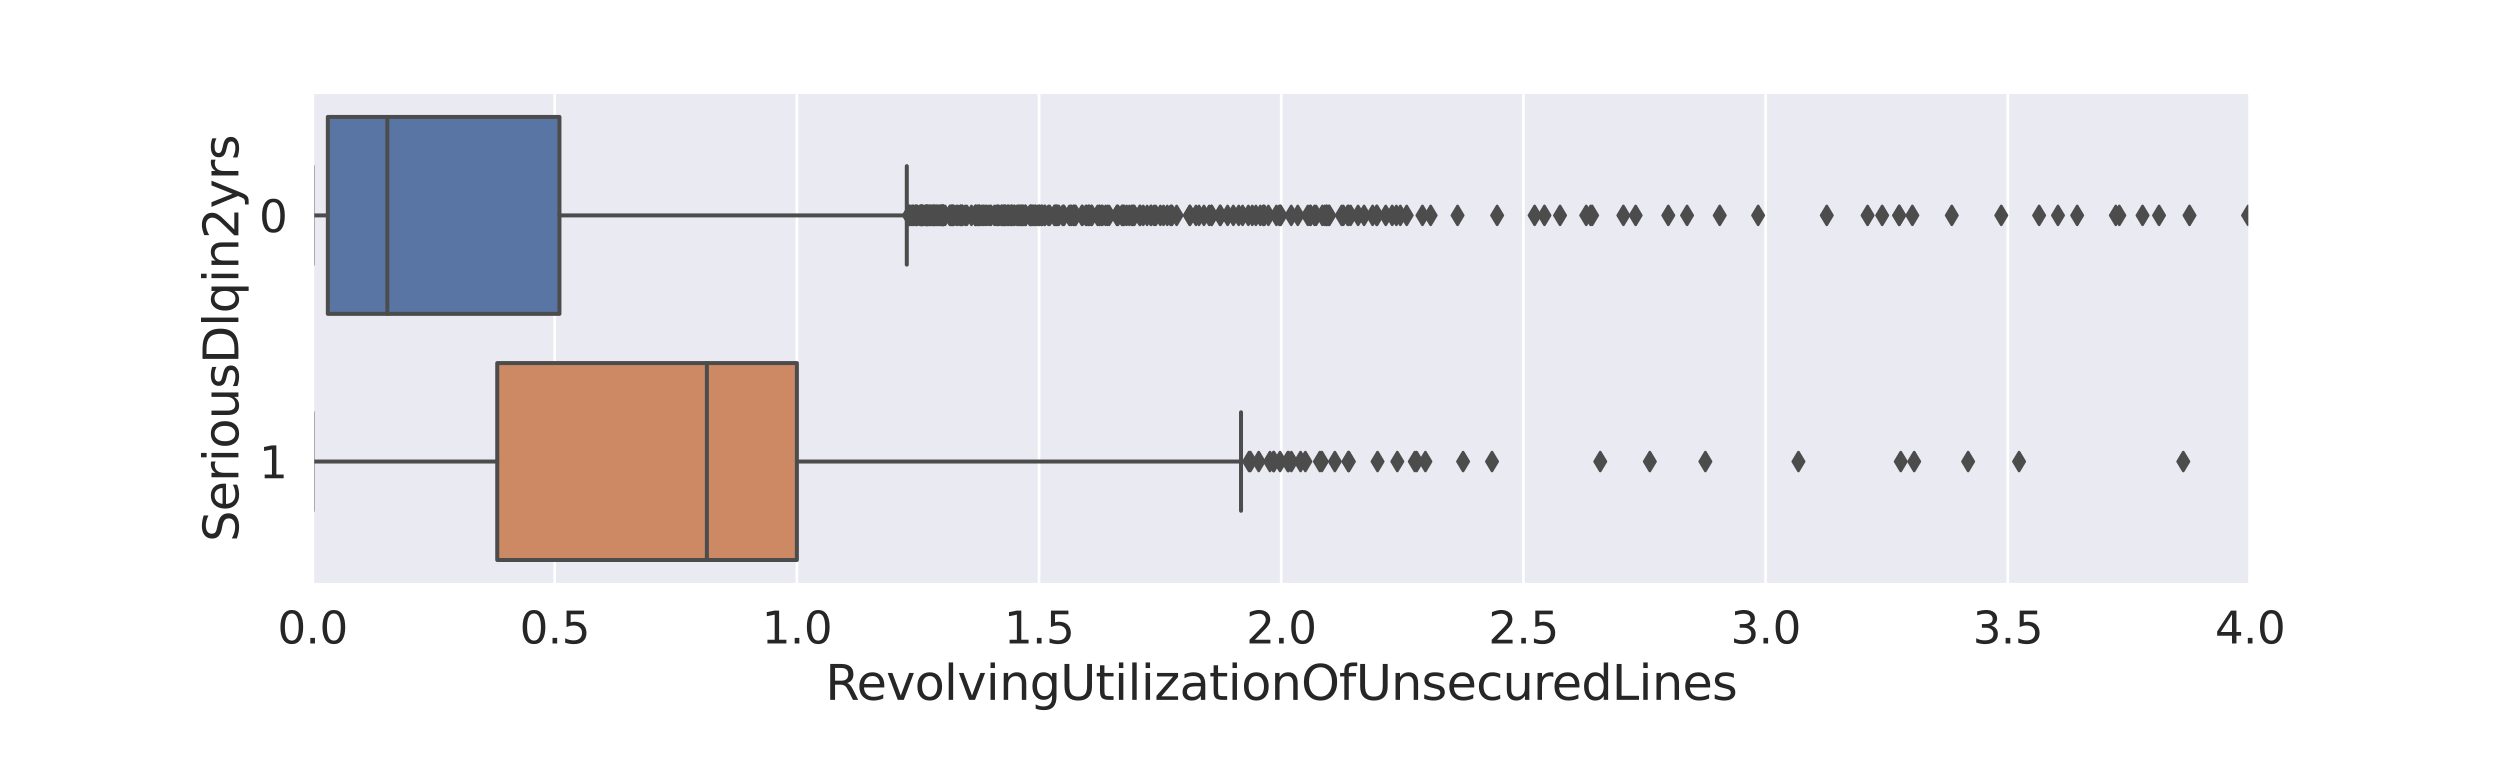 <?xml version="1.0" encoding="utf-8" standalone="no"?>
<!DOCTYPE svg PUBLIC "-//W3C//DTD SVG 1.1//EN"
  "http://www.w3.org/Graphics/SVG/1.1/DTD/svg11.dtd">
<svg height="288pt" version="1.1" viewBox="0 0 936 288" width="936pt" xmlns="http://www.w3.org/2000/svg" xmlns:xlink="http://www.w3.org/1999/xlink">
 <defs>
  <style type="text/css">*{stroke-linecap:butt;stroke-linejoin:round;}</style>
 </defs>
 <g id="figure_1">
  <g id="patch_1">
   <path d="M 0 288 
L 936 288 
L 936 0 
L 0 0 
z
" style="fill:#ffffff;"/>
  </g>
  <g id="axes_1">
   <g id="patch_2">
    <path d="M 117 218.88 
L 842.4 218.88 
L 842.4 34.56 
L 117 34.56 
z
" style="fill:#eaeaf2;"/>
   </g>
   <g id="matplotlib.axis_1">
    <g id="xtick_1">
     <g id="line2d_1">
      <path clip-path="url(#pfbfd1fc058)" d="M 117 218.88 
L 117 34.56 
" style="fill:none;stroke:#ffffff;stroke-linecap:round;"/>
     </g>
     <g id="text_1">
      <!-- 0.0 -->
      <g style="fill:#262626;" transform="translate(103.88 240.917)scale(0.165 -0.165)">
       <defs>
        <path d="M 2034 4250 
Q 1547 4250 1301 3770 
Q 1056 3291 1056 2328 
Q 1056 1369 1301 889 
Q 1547 409 2034 409 
Q 2525 409 2770 889 
Q 3016 1369 3016 2328 
Q 3016 3291 2770 3770 
Q 2525 4250 2034 4250 
z
M 2034 4750 
Q 2819 4750 3233 4129 
Q 3647 3509 3647 2328 
Q 3647 1150 3233 529 
Q 2819 -91 2034 -91 
Q 1250 -91 836 529 
Q 422 1150 422 2328 
Q 422 3509 836 4129 
Q 1250 4750 2034 4750 
z
" id="DejaVuSans-30" transform="scale(0.016)"/>
        <path d="M 684 794 
L 1344 794 
L 1344 0 
L 684 0 
L 684 794 
z
" id="DejaVuSans-2e" transform="scale(0.016)"/>
       </defs>
       <use xlink:href="#DejaVuSans-30"/>
       <use x="63.623" xlink:href="#DejaVuSans-2e"/>
       <use x="95.41" xlink:href="#DejaVuSans-30"/>
      </g>
     </g>
    </g>
    <g id="xtick_2">
     <g id="line2d_2">
      <path clip-path="url(#pfbfd1fc058)" d="M 207.675 218.88 
L 207.675 34.56 
" style="fill:none;stroke:#ffffff;stroke-linecap:round;"/>
     </g>
     <g id="text_2">
      <!-- 0.5 -->
      <g style="fill:#262626;" transform="translate(194.555 240.917)scale(0.165 -0.165)">
       <defs>
        <path d="M 691 4666 
L 3169 4666 
L 3169 4134 
L 1269 4134 
L 1269 2991 
Q 1406 3038 1543 3061 
Q 1681 3084 1819 3084 
Q 2600 3084 3056 2656 
Q 3513 2228 3513 1497 
Q 3513 744 3044 326 
Q 2575 -91 1722 -91 
Q 1428 -91 1123 -41 
Q 819 9 494 109 
L 494 744 
Q 775 591 1075 516 
Q 1375 441 1709 441 
Q 2250 441 2565 725 
Q 2881 1009 2881 1497 
Q 2881 1984 2565 2268 
Q 2250 2553 1709 2553 
Q 1456 2553 1204 2497 
Q 953 2441 691 2322 
L 691 4666 
z
" id="DejaVuSans-35" transform="scale(0.016)"/>
       </defs>
       <use xlink:href="#DejaVuSans-30"/>
       <use x="63.623" xlink:href="#DejaVuSans-2e"/>
       <use x="95.41" xlink:href="#DejaVuSans-35"/>
      </g>
     </g>
    </g>
    <g id="xtick_3">
     <g id="line2d_3">
      <path clip-path="url(#pfbfd1fc058)" d="M 298.35 218.88 
L 298.35 34.56 
" style="fill:none;stroke:#ffffff;stroke-linecap:round;"/>
     </g>
     <g id="text_3">
      <!-- 1.0 -->
      <g style="fill:#262626;" transform="translate(285.23 240.917)scale(0.165 -0.165)">
       <defs>
        <path d="M 794 531 
L 1825 531 
L 1825 4091 
L 703 3866 
L 703 4441 
L 1819 4666 
L 2450 4666 
L 2450 531 
L 3481 531 
L 3481 0 
L 794 0 
L 794 531 
z
" id="DejaVuSans-31" transform="scale(0.016)"/>
       </defs>
       <use xlink:href="#DejaVuSans-31"/>
       <use x="63.623" xlink:href="#DejaVuSans-2e"/>
       <use x="95.41" xlink:href="#DejaVuSans-30"/>
      </g>
     </g>
    </g>
    <g id="xtick_4">
     <g id="line2d_4">
      <path clip-path="url(#pfbfd1fc058)" d="M 389.025 218.88 
L 389.025 34.56 
" style="fill:none;stroke:#ffffff;stroke-linecap:round;"/>
     </g>
     <g id="text_4">
      <!-- 1.5 -->
      <g style="fill:#262626;" transform="translate(375.905 240.917)scale(0.165 -0.165)">
       <use xlink:href="#DejaVuSans-31"/>
       <use x="63.623" xlink:href="#DejaVuSans-2e"/>
       <use x="95.41" xlink:href="#DejaVuSans-35"/>
      </g>
     </g>
    </g>
    <g id="xtick_5">
     <g id="line2d_5">
      <path clip-path="url(#pfbfd1fc058)" d="M 479.7 218.88 
L 479.7 34.56 
" style="fill:none;stroke:#ffffff;stroke-linecap:round;"/>
     </g>
     <g id="text_5">
      <!-- 2.0 -->
      <g style="fill:#262626;" transform="translate(466.58 240.917)scale(0.165 -0.165)">
       <defs>
        <path d="M 1228 531 
L 3431 531 
L 3431 0 
L 469 0 
L 469 531 
Q 828 903 1448 1529 
Q 2069 2156 2228 2338 
Q 2531 2678 2651 2914 
Q 2772 3150 2772 3378 
Q 2772 3750 2511 3984 
Q 2250 4219 1831 4219 
Q 1534 4219 1204 4116 
Q 875 4013 500 3803 
L 500 4441 
Q 881 4594 1212 4672 
Q 1544 4750 1819 4750 
Q 2544 4750 2975 4387 
Q 3406 4025 3406 3419 
Q 3406 3131 3298 2873 
Q 3191 2616 2906 2266 
Q 2828 2175 2409 1742 
Q 1991 1309 1228 531 
z
" id="DejaVuSans-32" transform="scale(0.016)"/>
       </defs>
       <use xlink:href="#DejaVuSans-32"/>
       <use x="63.623" xlink:href="#DejaVuSans-2e"/>
       <use x="95.41" xlink:href="#DejaVuSans-30"/>
      </g>
     </g>
    </g>
    <g id="xtick_6">
     <g id="line2d_6">
      <path clip-path="url(#pfbfd1fc058)" d="M 570.375 218.88 
L 570.375 34.56 
" style="fill:none;stroke:#ffffff;stroke-linecap:round;"/>
     </g>
     <g id="text_6">
      <!-- 2.5 -->
      <g style="fill:#262626;" transform="translate(557.255 240.917)scale(0.165 -0.165)">
       <use xlink:href="#DejaVuSans-32"/>
       <use x="63.623" xlink:href="#DejaVuSans-2e"/>
       <use x="95.41" xlink:href="#DejaVuSans-35"/>
      </g>
     </g>
    </g>
    <g id="xtick_7">
     <g id="line2d_7">
      <path clip-path="url(#pfbfd1fc058)" d="M 661.05 218.88 
L 661.05 34.56 
" style="fill:none;stroke:#ffffff;stroke-linecap:round;"/>
     </g>
     <g id="text_7">
      <!-- 3.0 -->
      <g style="fill:#262626;" transform="translate(647.93 240.917)scale(0.165 -0.165)">
       <defs>
        <path d="M 2597 2516 
Q 3050 2419 3304 2112 
Q 3559 1806 3559 1356 
Q 3559 666 3084 287 
Q 2609 -91 1734 -91 
Q 1441 -91 1130 -33 
Q 819 25 488 141 
L 488 750 
Q 750 597 1062 519 
Q 1375 441 1716 441 
Q 2309 441 2620 675 
Q 2931 909 2931 1356 
Q 2931 1769 2642 2001 
Q 2353 2234 1838 2234 
L 1294 2234 
L 1294 2753 
L 1863 2753 
Q 2328 2753 2575 2939 
Q 2822 3125 2822 3475 
Q 2822 3834 2567 4026 
Q 2313 4219 1838 4219 
Q 1578 4219 1281 4162 
Q 984 4106 628 3988 
L 628 4550 
Q 988 4650 1302 4700 
Q 1616 4750 1894 4750 
Q 2613 4750 3031 4423 
Q 3450 4097 3450 3541 
Q 3450 3153 3228 2886 
Q 3006 2619 2597 2516 
z
" id="DejaVuSans-33" transform="scale(0.016)"/>
       </defs>
       <use xlink:href="#DejaVuSans-33"/>
       <use x="63.623" xlink:href="#DejaVuSans-2e"/>
       <use x="95.41" xlink:href="#DejaVuSans-30"/>
      </g>
     </g>
    </g>
    <g id="xtick_8">
     <g id="line2d_8">
      <path clip-path="url(#pfbfd1fc058)" d="M 751.725 218.88 
L 751.725 34.56 
" style="fill:none;stroke:#ffffff;stroke-linecap:round;"/>
     </g>
     <g id="text_8">
      <!-- 3.5 -->
      <g style="fill:#262626;" transform="translate(738.605 240.917)scale(0.165 -0.165)">
       <use xlink:href="#DejaVuSans-33"/>
       <use x="63.623" xlink:href="#DejaVuSans-2e"/>
       <use x="95.41" xlink:href="#DejaVuSans-35"/>
      </g>
     </g>
    </g>
    <g id="xtick_9">
     <g id="line2d_9">
      <path clip-path="url(#pfbfd1fc058)" d="M 842.4 218.88 
L 842.4 34.56 
" style="fill:none;stroke:#ffffff;stroke-linecap:round;"/>
     </g>
     <g id="text_9">
      <!-- 4.0 -->
      <g style="fill:#262626;" transform="translate(829.28 240.917)scale(0.165 -0.165)">
       <defs>
        <path d="M 2419 4116 
L 825 1625 
L 2419 1625 
L 2419 4116 
z
M 2253 4666 
L 3047 4666 
L 3047 1625 
L 3713 1625 
L 3713 1100 
L 3047 1100 
L 3047 0 
L 2419 0 
L 2419 1100 
L 313 1100 
L 313 1709 
L 2253 4666 
z
" id="DejaVuSans-34" transform="scale(0.016)"/>
       </defs>
       <use xlink:href="#DejaVuSans-34"/>
       <use x="63.623" xlink:href="#DejaVuSans-2e"/>
       <use x="95.41" xlink:href="#DejaVuSans-30"/>
      </g>
     </g>
    </g>
    <g id="text_10">
     <!-- RevolvingUtilizationOfUnsecuredLines -->
     <g style="fill:#262626;" transform="translate(309.025 262.026)scale(0.18 -0.18)">
      <defs>
       <path d="M 2841 2188 
Q 3044 2119 3236 1894 
Q 3428 1669 3622 1275 
L 4263 0 
L 3584 0 
L 2988 1197 
Q 2756 1666 2539 1819 
Q 2322 1972 1947 1972 
L 1259 1972 
L 1259 0 
L 628 0 
L 628 4666 
L 2053 4666 
Q 2853 4666 3247 4331 
Q 3641 3997 3641 3322 
Q 3641 2881 3436 2590 
Q 3231 2300 2841 2188 
z
M 1259 4147 
L 1259 2491 
L 2053 2491 
Q 2509 2491 2742 2702 
Q 2975 2913 2975 3322 
Q 2975 3731 2742 3939 
Q 2509 4147 2053 4147 
L 1259 4147 
z
" id="DejaVuSans-52" transform="scale(0.016)"/>
       <path d="M 3597 1894 
L 3597 1613 
L 953 1613 
Q 991 1019 1311 708 
Q 1631 397 2203 397 
Q 2534 397 2845 478 
Q 3156 559 3463 722 
L 3463 178 
Q 3153 47 2828 -22 
Q 2503 -91 2169 -91 
Q 1331 -91 842 396 
Q 353 884 353 1716 
Q 353 2575 817 3079 
Q 1281 3584 2069 3584 
Q 2775 3584 3186 3129 
Q 3597 2675 3597 1894 
z
M 3022 2063 
Q 3016 2534 2758 2815 
Q 2500 3097 2075 3097 
Q 1594 3097 1305 2825 
Q 1016 2553 972 2059 
L 3022 2063 
z
" id="DejaVuSans-65" transform="scale(0.016)"/>
       <path d="M 191 3500 
L 800 3500 
L 1894 563 
L 2988 3500 
L 3597 3500 
L 2284 0 
L 1503 0 
L 191 3500 
z
" id="DejaVuSans-76" transform="scale(0.016)"/>
       <path d="M 1959 3097 
Q 1497 3097 1228 2736 
Q 959 2375 959 1747 
Q 959 1119 1226 758 
Q 1494 397 1959 397 
Q 2419 397 2687 759 
Q 2956 1122 2956 1747 
Q 2956 2369 2687 2733 
Q 2419 3097 1959 3097 
z
M 1959 3584 
Q 2709 3584 3137 3096 
Q 3566 2609 3566 1747 
Q 3566 888 3137 398 
Q 2709 -91 1959 -91 
Q 1206 -91 779 398 
Q 353 888 353 1747 
Q 353 2609 779 3096 
Q 1206 3584 1959 3584 
z
" id="DejaVuSans-6f" transform="scale(0.016)"/>
       <path d="M 603 4863 
L 1178 4863 
L 1178 0 
L 603 0 
L 603 4863 
z
" id="DejaVuSans-6c" transform="scale(0.016)"/>
       <path d="M 603 3500 
L 1178 3500 
L 1178 0 
L 603 0 
L 603 3500 
z
M 603 4863 
L 1178 4863 
L 1178 4134 
L 603 4134 
L 603 4863 
z
" id="DejaVuSans-69" transform="scale(0.016)"/>
       <path d="M 3513 2113 
L 3513 0 
L 2938 0 
L 2938 2094 
Q 2938 2591 2744 2837 
Q 2550 3084 2163 3084 
Q 1697 3084 1428 2787 
Q 1159 2491 1159 1978 
L 1159 0 
L 581 0 
L 581 3500 
L 1159 3500 
L 1159 2956 
Q 1366 3272 1645 3428 
Q 1925 3584 2291 3584 
Q 2894 3584 3203 3211 
Q 3513 2838 3513 2113 
z
" id="DejaVuSans-6e" transform="scale(0.016)"/>
       <path d="M 2906 1791 
Q 2906 2416 2648 2759 
Q 2391 3103 1925 3103 
Q 1463 3103 1205 2759 
Q 947 2416 947 1791 
Q 947 1169 1205 825 
Q 1463 481 1925 481 
Q 2391 481 2648 825 
Q 2906 1169 2906 1791 
z
M 3481 434 
Q 3481 -459 3084 -895 
Q 2688 -1331 1869 -1331 
Q 1566 -1331 1297 -1286 
Q 1028 -1241 775 -1147 
L 775 -588 
Q 1028 -725 1275 -790 
Q 1522 -856 1778 -856 
Q 2344 -856 2625 -561 
Q 2906 -266 2906 331 
L 2906 616 
Q 2728 306 2450 153 
Q 2172 0 1784 0 
Q 1141 0 747 490 
Q 353 981 353 1791 
Q 353 2603 747 3093 
Q 1141 3584 1784 3584 
Q 2172 3584 2450 3431 
Q 2728 3278 2906 2969 
L 2906 3500 
L 3481 3500 
L 3481 434 
z
" id="DejaVuSans-67" transform="scale(0.016)"/>
       <path d="M 556 4666 
L 1191 4666 
L 1191 1831 
Q 1191 1081 1462 751 
Q 1734 422 2344 422 
Q 2950 422 3222 751 
Q 3494 1081 3494 1831 
L 3494 4666 
L 4128 4666 
L 4128 1753 
Q 4128 841 3676 375 
Q 3225 -91 2344 -91 
Q 1459 -91 1007 375 
Q 556 841 556 1753 
L 556 4666 
z
" id="DejaVuSans-55" transform="scale(0.016)"/>
       <path d="M 1172 4494 
L 1172 3500 
L 2356 3500 
L 2356 3053 
L 1172 3053 
L 1172 1153 
Q 1172 725 1289 603 
Q 1406 481 1766 481 
L 2356 481 
L 2356 0 
L 1766 0 
Q 1100 0 847 248 
Q 594 497 594 1153 
L 594 3053 
L 172 3053 
L 172 3500 
L 594 3500 
L 594 4494 
L 1172 4494 
z
" id="DejaVuSans-74" transform="scale(0.016)"/>
       <path d="M 353 3500 
L 3084 3500 
L 3084 2975 
L 922 459 
L 3084 459 
L 3084 0 
L 275 0 
L 275 525 
L 2438 3041 
L 353 3041 
L 353 3500 
z
" id="DejaVuSans-7a" transform="scale(0.016)"/>
       <path d="M 2194 1759 
Q 1497 1759 1228 1600 
Q 959 1441 959 1056 
Q 959 750 1161 570 
Q 1363 391 1709 391 
Q 2188 391 2477 730 
Q 2766 1069 2766 1631 
L 2766 1759 
L 2194 1759 
z
M 3341 1997 
L 3341 0 
L 2766 0 
L 2766 531 
Q 2569 213 2275 61 
Q 1981 -91 1556 -91 
Q 1019 -91 701 211 
Q 384 513 384 1019 
Q 384 1609 779 1909 
Q 1175 2209 1959 2209 
L 2766 2209 
L 2766 2266 
Q 2766 2663 2505 2880 
Q 2244 3097 1772 3097 
Q 1472 3097 1187 3025 
Q 903 2953 641 2809 
L 641 3341 
Q 956 3463 1253 3523 
Q 1550 3584 1831 3584 
Q 2591 3584 2966 3190 
Q 3341 2797 3341 1997 
z
" id="DejaVuSans-61" transform="scale(0.016)"/>
       <path d="M 2522 4238 
Q 1834 4238 1429 3725 
Q 1025 3213 1025 2328 
Q 1025 1447 1429 934 
Q 1834 422 2522 422 
Q 3209 422 3611 934 
Q 4013 1447 4013 2328 
Q 4013 3213 3611 3725 
Q 3209 4238 2522 4238 
z
M 2522 4750 
Q 3503 4750 4090 4092 
Q 4678 3434 4678 2328 
Q 4678 1225 4090 567 
Q 3503 -91 2522 -91 
Q 1538 -91 948 565 
Q 359 1222 359 2328 
Q 359 3434 948 4092 
Q 1538 4750 2522 4750 
z
" id="DejaVuSans-4f" transform="scale(0.016)"/>
       <path d="M 2375 4863 
L 2375 4384 
L 1825 4384 
Q 1516 4384 1395 4259 
Q 1275 4134 1275 3809 
L 1275 3500 
L 2222 3500 
L 2222 3053 
L 1275 3053 
L 1275 0 
L 697 0 
L 697 3053 
L 147 3053 
L 147 3500 
L 697 3500 
L 697 3744 
Q 697 4328 969 4595 
Q 1241 4863 1831 4863 
L 2375 4863 
z
" id="DejaVuSans-66" transform="scale(0.016)"/>
       <path d="M 2834 3397 
L 2834 2853 
Q 2591 2978 2328 3040 
Q 2066 3103 1784 3103 
Q 1356 3103 1142 2972 
Q 928 2841 928 2578 
Q 928 2378 1081 2264 
Q 1234 2150 1697 2047 
L 1894 2003 
Q 2506 1872 2764 1633 
Q 3022 1394 3022 966 
Q 3022 478 2636 193 
Q 2250 -91 1575 -91 
Q 1294 -91 989 -36 
Q 684 19 347 128 
L 347 722 
Q 666 556 975 473 
Q 1284 391 1588 391 
Q 1994 391 2212 530 
Q 2431 669 2431 922 
Q 2431 1156 2273 1281 
Q 2116 1406 1581 1522 
L 1381 1569 
Q 847 1681 609 1914 
Q 372 2147 372 2553 
Q 372 3047 722 3315 
Q 1072 3584 1716 3584 
Q 2034 3584 2315 3537 
Q 2597 3491 2834 3397 
z
" id="DejaVuSans-73" transform="scale(0.016)"/>
       <path d="M 3122 3366 
L 3122 2828 
Q 2878 2963 2633 3030 
Q 2388 3097 2138 3097 
Q 1578 3097 1268 2742 
Q 959 2388 959 1747 
Q 959 1106 1268 751 
Q 1578 397 2138 397 
Q 2388 397 2633 464 
Q 2878 531 3122 666 
L 3122 134 
Q 2881 22 2623 -34 
Q 2366 -91 2075 -91 
Q 1284 -91 818 406 
Q 353 903 353 1747 
Q 353 2603 823 3093 
Q 1294 3584 2113 3584 
Q 2378 3584 2631 3529 
Q 2884 3475 3122 3366 
z
" id="DejaVuSans-63" transform="scale(0.016)"/>
       <path d="M 544 1381 
L 544 3500 
L 1119 3500 
L 1119 1403 
Q 1119 906 1312 657 
Q 1506 409 1894 409 
Q 2359 409 2629 706 
Q 2900 1003 2900 1516 
L 2900 3500 
L 3475 3500 
L 3475 0 
L 2900 0 
L 2900 538 
Q 2691 219 2414 64 
Q 2138 -91 1772 -91 
Q 1169 -91 856 284 
Q 544 659 544 1381 
z
M 1991 3584 
L 1991 3584 
z
" id="DejaVuSans-75" transform="scale(0.016)"/>
       <path d="M 2631 2963 
Q 2534 3019 2420 3045 
Q 2306 3072 2169 3072 
Q 1681 3072 1420 2755 
Q 1159 2438 1159 1844 
L 1159 0 
L 581 0 
L 581 3500 
L 1159 3500 
L 1159 2956 
Q 1341 3275 1631 3429 
Q 1922 3584 2338 3584 
Q 2397 3584 2469 3576 
Q 2541 3569 2628 3553 
L 2631 2963 
z
" id="DejaVuSans-72" transform="scale(0.016)"/>
       <path d="M 2906 2969 
L 2906 4863 
L 3481 4863 
L 3481 0 
L 2906 0 
L 2906 525 
Q 2725 213 2448 61 
Q 2172 -91 1784 -91 
Q 1150 -91 751 415 
Q 353 922 353 1747 
Q 353 2572 751 3078 
Q 1150 3584 1784 3584 
Q 2172 3584 2448 3432 
Q 2725 3281 2906 2969 
z
M 947 1747 
Q 947 1113 1208 752 
Q 1469 391 1925 391 
Q 2381 391 2643 752 
Q 2906 1113 2906 1747 
Q 2906 2381 2643 2742 
Q 2381 3103 1925 3103 
Q 1469 3103 1208 2742 
Q 947 2381 947 1747 
z
" id="DejaVuSans-64" transform="scale(0.016)"/>
       <path d="M 628 4666 
L 1259 4666 
L 1259 531 
L 3531 531 
L 3531 0 
L 628 0 
L 628 4666 
z
" id="DejaVuSans-4c" transform="scale(0.016)"/>
      </defs>
      <use xlink:href="#DejaVuSans-52"/>
      <use x="64.982" xlink:href="#DejaVuSans-65"/>
      <use x="126.506" xlink:href="#DejaVuSans-76"/>
      <use x="185.686" xlink:href="#DejaVuSans-6f"/>
      <use x="246.867" xlink:href="#DejaVuSans-6c"/>
      <use x="274.65" xlink:href="#DejaVuSans-76"/>
      <use x="333.83" xlink:href="#DejaVuSans-69"/>
      <use x="361.613" xlink:href="#DejaVuSans-6e"/>
      <use x="424.992" xlink:href="#DejaVuSans-67"/>
      <use x="488.469" xlink:href="#DejaVuSans-55"/>
      <use x="561.662" xlink:href="#DejaVuSans-74"/>
      <use x="600.871" xlink:href="#DejaVuSans-69"/>
      <use x="628.654" xlink:href="#DejaVuSans-6c"/>
      <use x="656.438" xlink:href="#DejaVuSans-69"/>
      <use x="684.221" xlink:href="#DejaVuSans-7a"/>
      <use x="736.711" xlink:href="#DejaVuSans-61"/>
      <use x="797.99" xlink:href="#DejaVuSans-74"/>
      <use x="837.199" xlink:href="#DejaVuSans-69"/>
      <use x="864.982" xlink:href="#DejaVuSans-6f"/>
      <use x="926.164" xlink:href="#DejaVuSans-6e"/>
      <use x="989.543" xlink:href="#DejaVuSans-4f"/>
      <use x="1068.254" xlink:href="#DejaVuSans-66"/>
      <use x="1103.459" xlink:href="#DejaVuSans-55"/>
      <use x="1176.652" xlink:href="#DejaVuSans-6e"/>
      <use x="1240.031" xlink:href="#DejaVuSans-73"/>
      <use x="1292.131" xlink:href="#DejaVuSans-65"/>
      <use x="1353.654" xlink:href="#DejaVuSans-63"/>
      <use x="1408.635" xlink:href="#DejaVuSans-75"/>
      <use x="1472.014" xlink:href="#DejaVuSans-72"/>
      <use x="1510.877" xlink:href="#DejaVuSans-65"/>
      <use x="1572.4" xlink:href="#DejaVuSans-64"/>
      <use x="1635.877" xlink:href="#DejaVuSans-4c"/>
      <use x="1691.59" xlink:href="#DejaVuSans-69"/>
      <use x="1719.373" xlink:href="#DejaVuSans-6e"/>
      <use x="1782.752" xlink:href="#DejaVuSans-65"/>
      <use x="1844.275" xlink:href="#DejaVuSans-73"/>
     </g>
    </g>
   </g>
   <g id="matplotlib.axis_2">
    <g id="ytick_1">
     <g id="text_11">
      <!-- 0 -->
      <g style="fill:#262626;" transform="translate(97.002 86.909)scale(0.165 -0.165)">
       <use xlink:href="#DejaVuSans-30"/>
      </g>
     </g>
    </g>
    <g id="ytick_2">
     <g id="text_12">
      <!-- 1 -->
      <g style="fill:#262626;" transform="translate(97.002 179.069)scale(0.165 -0.165)">
       <use xlink:href="#DejaVuSans-31"/>
      </g>
     </g>
    </g>
    <g id="text_13">
     <!-- SeriousDlqin2yrs -->
     <g style="fill:#262626;" transform="translate(89.258 202.86)rotate(-90)scale(0.18 -0.18)">
      <defs>
       <path d="M 3425 4513 
L 3425 3897 
Q 3066 4069 2747 4153 
Q 2428 4238 2131 4238 
Q 1616 4238 1336 4038 
Q 1056 3838 1056 3469 
Q 1056 3159 1242 3001 
Q 1428 2844 1947 2747 
L 2328 2669 
Q 3034 2534 3370 2195 
Q 3706 1856 3706 1288 
Q 3706 609 3251 259 
Q 2797 -91 1919 -91 
Q 1588 -91 1214 -16 
Q 841 59 441 206 
L 441 856 
Q 825 641 1194 531 
Q 1563 422 1919 422 
Q 2459 422 2753 634 
Q 3047 847 3047 1241 
Q 3047 1584 2836 1778 
Q 2625 1972 2144 2069 
L 1759 2144 
Q 1053 2284 737 2584 
Q 422 2884 422 3419 
Q 422 4038 858 4394 
Q 1294 4750 2059 4750 
Q 2388 4750 2728 4690 
Q 3069 4631 3425 4513 
z
" id="DejaVuSans-53" transform="scale(0.016)"/>
       <path d="M 1259 4147 
L 1259 519 
L 2022 519 
Q 2988 519 3436 956 
Q 3884 1394 3884 2338 
Q 3884 3275 3436 3711 
Q 2988 4147 2022 4147 
L 1259 4147 
z
M 628 4666 
L 1925 4666 
Q 3281 4666 3915 4102 
Q 4550 3538 4550 2338 
Q 4550 1131 3912 565 
Q 3275 0 1925 0 
L 628 0 
L 628 4666 
z
" id="DejaVuSans-44" transform="scale(0.016)"/>
       <path d="M 947 1747 
Q 947 1113 1208 752 
Q 1469 391 1925 391 
Q 2381 391 2643 752 
Q 2906 1113 2906 1747 
Q 2906 2381 2643 2742 
Q 2381 3103 1925 3103 
Q 1469 3103 1208 2742 
Q 947 2381 947 1747 
z
M 2906 525 
Q 2725 213 2448 61 
Q 2172 -91 1784 -91 
Q 1150 -91 751 415 
Q 353 922 353 1747 
Q 353 2572 751 3078 
Q 1150 3584 1784 3584 
Q 2172 3584 2448 3432 
Q 2725 3281 2906 2969 
L 2906 3500 
L 3481 3500 
L 3481 -1331 
L 2906 -1331 
L 2906 525 
z
" id="DejaVuSans-71" transform="scale(0.016)"/>
       <path d="M 2059 -325 
Q 1816 -950 1584 -1140 
Q 1353 -1331 966 -1331 
L 506 -1331 
L 506 -850 
L 844 -850 
Q 1081 -850 1212 -737 
Q 1344 -625 1503 -206 
L 1606 56 
L 191 3500 
L 800 3500 
L 1894 763 
L 2988 3500 
L 3597 3500 
L 2059 -325 
z
" id="DejaVuSans-79" transform="scale(0.016)"/>
      </defs>
      <use xlink:href="#DejaVuSans-53"/>
      <use x="63.477" xlink:href="#DejaVuSans-65"/>
      <use x="125" xlink:href="#DejaVuSans-72"/>
      <use x="166.113" xlink:href="#DejaVuSans-69"/>
      <use x="193.896" xlink:href="#DejaVuSans-6f"/>
      <use x="255.078" xlink:href="#DejaVuSans-75"/>
      <use x="318.457" xlink:href="#DejaVuSans-73"/>
      <use x="370.557" xlink:href="#DejaVuSans-44"/>
      <use x="447.559" xlink:href="#DejaVuSans-6c"/>
      <use x="475.342" xlink:href="#DejaVuSans-71"/>
      <use x="538.818" xlink:href="#DejaVuSans-69"/>
      <use x="566.602" xlink:href="#DejaVuSans-6e"/>
      <use x="629.98" xlink:href="#DejaVuSans-32"/>
      <use x="693.604" xlink:href="#DejaVuSans-79"/>
      <use x="752.783" xlink:href="#DejaVuSans-72"/>
      <use x="793.896" xlink:href="#DejaVuSans-73"/>
     </g>
    </g>
   </g>
   <g id="patch_3">
    <path clip-path="url(#pfbfd1fc058)" d="M 122.745 43.776 
L 122.745 117.504 
L 209.456 117.504 
L 209.456 43.776 
L 122.745 43.776 
z
" style="fill:#5875a4;stroke:#4c4c4c;stroke-linejoin:miter;stroke-width:1.5;"/>
   </g>
   <g id="patch_4">
    <path clip-path="url(#pfbfd1fc058)" d="M 186.168 135.936 
L 186.168 209.664 
L 298.35 209.664 
L 298.35 135.936 
L 186.168 135.936 
z
" style="fill:#cc8963;stroke:#4c4c4c;stroke-linejoin:miter;stroke-width:1.5;"/>
   </g>
   <g id="line2d_10">
    <path clip-path="url(#pfbfd1fc058)" d="M 122.745 80.64 
L 117 80.64 
" style="fill:none;stroke:#4c4c4c;stroke-linecap:round;stroke-width:1.5;"/>
   </g>
   <g id="line2d_11">
    <path clip-path="url(#pfbfd1fc058)" d="M 209.456 80.64 
L 339.504 80.64 
" style="fill:none;stroke:#4c4c4c;stroke-linecap:round;stroke-width:1.5;"/>
   </g>
   <g id="line2d_12">
    <path clip-path="url(#pfbfd1fc058)" d="M 117 62.208 
L 117 99.072 
" style="fill:none;stroke:#4c4c4c;stroke-linecap:round;stroke-width:1.5;"/>
   </g>
   <g id="line2d_13">
    <path clip-path="url(#pfbfd1fc058)" d="M 339.504 62.208 
L 339.504 99.072 
" style="fill:none;stroke:#4c4c4c;stroke-linecap:round;stroke-width:1.5;"/>
   </g>
   <g id="line2d_14">
    <defs>
     <path d="M -0 3.536 
L 2.121 0 
L -0 -3.536 
L -2.121 -0 
z
" id="m42e4b1e8e0" style="stroke:#4c4c4c;stroke-linejoin:miter;"/>
    </defs>
    <g clip-path="url(#pfbfd1fc058)">
     <use style="fill:#4c4c4c;stroke:#4c4c4c;stroke-linejoin:miter;" x="526.663" xlink:href="#m42e4b1e8e0" y="80.64"/>
     <use style="fill:#4c4c4c;stroke:#4c4c4c;stroke-linejoin:miter;" x="426.754" xlink:href="#m42e4b1e8e0" y="80.64"/>
     <use style="fill:#4c4c4c;stroke:#4c4c4c;stroke-linejoin:miter;" x="411.597" xlink:href="#m42e4b1e8e0" y="80.64"/>
     <use style="fill:#4c4c4c;stroke:#4c4c4c;stroke-linejoin:miter;" x="631.636" xlink:href="#m42e4b1e8e0" y="80.64"/>
     <use style="fill:#4c4c4c;stroke:#4c4c4c;stroke-linejoin:miter;" x="447.768" xlink:href="#m42e4b1e8e0" y="80.64"/>
     <use style="fill:#4c4c4c;stroke:#4c4c4c;stroke-linejoin:miter;" x="351.102" xlink:href="#m42e4b1e8e0" y="80.64"/>
     <use style="fill:#4c4c4c;stroke:#4c4c4c;stroke-linejoin:miter;" x="363.713" xlink:href="#m42e4b1e8e0" y="80.64"/>
     <use style="fill:#4c4c4c;stroke:#4c4c4c;stroke-linejoin:miter;" x="355.835" xlink:href="#m42e4b1e8e0" y="80.64"/>
     <use style="fill:#4c4c4c;stroke:#4c4c4c;stroke-linejoin:miter;" x="401.151" xlink:href="#m42e4b1e8e0" y="80.64"/>
     <use style="fill:#4c4c4c;stroke:#4c4c4c;stroke-linejoin:miter;" x="374.866" xlink:href="#m42e4b1e8e0" y="80.64"/>
     <use style="fill:#4c4c4c;stroke:#4c4c4c;stroke-linejoin:miter;" x="360.317" xlink:href="#m42e4b1e8e0" y="80.64"/>
     <use style="fill:#4c4c4c;stroke:#4c4c4c;stroke-linejoin:miter;" x="1078.046" xlink:href="#m42e4b1e8e0" y="80.64"/>
     <use style="fill:#4c4c4c;stroke:#4c4c4c;stroke-linejoin:miter;" x="341.937" xlink:href="#m42e4b1e8e0" y="80.64"/>
     <use style="fill:#4c4c4c;stroke:#4c4c4c;stroke-linejoin:miter;" x="366.651" xlink:href="#m42e4b1e8e0" y="80.64"/>
     <use style="fill:#4c4c4c;stroke:#4c4c4c;stroke-linejoin:miter;" x="356.809" xlink:href="#m42e4b1e8e0" y="80.64"/>
     <use style="fill:#4c4c4c;stroke:#4c4c4c;stroke-linejoin:miter;" x="479.46" xlink:href="#m42e4b1e8e0" y="80.64"/>
     <use style="fill:#4c4c4c;stroke:#4c4c4c;stroke-linejoin:miter;" x="440.538" xlink:href="#m42e4b1e8e0" y="80.64"/>
     <use style="fill:#4c4c4c;stroke:#4c4c4c;stroke-linejoin:miter;" x="376.42" xlink:href="#m42e4b1e8e0" y="80.64"/>
     <use style="fill:#4c4c4c;stroke:#4c4c4c;stroke-linejoin:miter;" x="407.667" xlink:href="#m42e4b1e8e0" y="80.64"/>
     <use style="fill:#4c4c4c;stroke:#4c4c4c;stroke-linejoin:miter;" x="912.728" xlink:href="#m42e4b1e8e0" y="80.64"/>
     <use style="fill:#4c4c4c;stroke:#4c4c4c;stroke-linejoin:miter;" x="391.237" xlink:href="#m42e4b1e8e0" y="80.64"/>
     <use style="fill:#4c4c4c;stroke:#4c4c4c;stroke-linejoin:miter;" x="400.38" xlink:href="#m42e4b1e8e0" y="80.64"/>
     <use style="fill:#4c4c4c;stroke:#4c4c4c;stroke-linejoin:miter;" x="461.757" xlink:href="#m42e4b1e8e0" y="80.64"/>
     <use style="fill:#4c4c4c;stroke:#4c4c4c;stroke-linejoin:miter;" x="368.211" xlink:href="#m42e4b1e8e0" y="80.64"/>
     <use style="fill:#4c4c4c;stroke:#4c4c4c;stroke-linejoin:miter;" x="347.129" xlink:href="#m42e4b1e8e0" y="80.64"/>
     <use style="fill:#4c4c4c;stroke:#4c4c4c;stroke-linejoin:miter;" x="376.071" xlink:href="#m42e4b1e8e0" y="80.64"/>
     <use style="fill:#4c4c4c;stroke:#4c4c4c;stroke-linejoin:miter;" x="346.998" xlink:href="#m42e4b1e8e0" y="80.64"/>
     <use style="fill:#4c4c4c;stroke:#4c4c4c;stroke-linejoin:miter;" x="518.82" xlink:href="#m42e4b1e8e0" y="80.64"/>
     <use style="fill:#4c4c4c;stroke:#4c4c4c;stroke-linejoin:miter;" x="683.945" xlink:href="#m42e4b1e8e0" y="80.64"/>
     <use style="fill:#4c4c4c;stroke:#4c4c4c;stroke-linejoin:miter;" x="383.904" xlink:href="#m42e4b1e8e0" y="80.64"/>
     <use style="fill:#4c4c4c;stroke:#4c4c4c;stroke-linejoin:miter;" x="349.478" xlink:href="#m42e4b1e8e0" y="80.64"/>
     <use style="fill:#4c4c4c;stroke:#4c4c4c;stroke-linejoin:miter;" x="375.29" xlink:href="#m42e4b1e8e0" y="80.64"/>
     <use style="fill:#4c4c4c;stroke:#4c4c4c;stroke-linejoin:miter;" x="792.163" xlink:href="#m42e4b1e8e0" y="80.64"/>
     <use style="fill:#4c4c4c;stroke:#4c4c4c;stroke-linejoin:miter;" x="360.158" xlink:href="#m42e4b1e8e0" y="80.64"/>
     <use style="fill:#4c4c4c;stroke:#4c4c4c;stroke-linejoin:miter;" x="420.055" xlink:href="#m42e4b1e8e0" y="80.64"/>
     <use style="fill:#4c4c4c;stroke:#4c4c4c;stroke-linejoin:miter;" x="490.545" xlink:href="#m42e4b1e8e0" y="80.64"/>
     <use style="fill:#4c4c4c;stroke:#4c4c4c;stroke-linejoin:miter;" x="478.99" xlink:href="#m42e4b1e8e0" y="80.64"/>
     <use style="fill:#4c4c4c;stroke:#4c4c4c;stroke-linejoin:miter;" x="378.85" xlink:href="#m42e4b1e8e0" y="80.64"/>
     <use style="fill:#4c4c4c;stroke:#4c4c4c;stroke-linejoin:miter;" x="407.449" xlink:href="#m42e4b1e8e0" y="80.64"/>
     <use style="fill:#4c4c4c;stroke:#4c4c4c;stroke-linejoin:miter;" x="389.929" xlink:href="#m42e4b1e8e0" y="80.64"/>
     <use style="fill:#4c4c4c;stroke:#4c4c4c;stroke-linejoin:miter;" x="497.583" xlink:href="#m42e4b1e8e0" y="80.64"/>
     <use style="fill:#4c4c4c;stroke:#4c4c4c;stroke-linejoin:miter;" x="369.261" xlink:href="#m42e4b1e8e0" y="80.64"/>
     <use style="fill:#4c4c4c;stroke:#4c4c4c;stroke-linejoin:miter;" x="359.612" xlink:href="#m42e4b1e8e0" y="80.64"/>
     <use style="fill:#4c4c4c;stroke:#4c4c4c;stroke-linejoin:miter;" x="397.939" xlink:href="#m42e4b1e8e0" y="80.64"/>
     <use style="fill:#4c4c4c;stroke:#4c4c4c;stroke-linejoin:miter;" x="467.376" xlink:href="#m42e4b1e8e0" y="80.64"/>
     <use style="fill:#4c4c4c;stroke:#4c4c4c;stroke-linejoin:miter;" x="345.083" xlink:href="#m42e4b1e8e0" y="80.64"/>
     <use style="fill:#4c4c4c;stroke:#4c4c4c;stroke-linejoin:miter;" x="392.998" xlink:href="#m42e4b1e8e0" y="80.64"/>
     <use style="fill:#4c4c4c;stroke:#4c4c4c;stroke-linejoin:miter;" x="361.383" xlink:href="#m42e4b1e8e0" y="80.64"/>
     <use style="fill:#4c4c4c;stroke:#4c4c4c;stroke-linejoin:miter;" x="711.085" xlink:href="#m42e4b1e8e0" y="80.64"/>
     <use style="fill:#4c4c4c;stroke:#4c4c4c;stroke-linejoin:miter;" x="345.349" xlink:href="#m42e4b1e8e0" y="80.64"/>
     <use style="fill:#4c4c4c;stroke:#4c4c4c;stroke-linejoin:miter;" x="340.388" xlink:href="#m42e4b1e8e0" y="80.64"/>
     <use style="fill:#4c4c4c;stroke:#4c4c4c;stroke-linejoin:miter;" x="359.561" xlink:href="#m42e4b1e8e0" y="80.64"/>
     <use style="fill:#4c4c4c;stroke:#4c4c4c;stroke-linejoin:miter;" x="532.561" xlink:href="#m42e4b1e8e0" y="80.64"/>
     <use style="fill:#4c4c4c;stroke:#4c4c4c;stroke-linejoin:miter;" x="384.011" xlink:href="#m42e4b1e8e0" y="80.64"/>
     <use style="fill:#4c4c4c;stroke:#4c4c4c;stroke-linejoin:miter;" x="388.389" xlink:href="#m42e4b1e8e0" y="80.64"/>
     <use style="fill:#4c4c4c;stroke:#4c4c4c;stroke-linejoin:miter;" x="385.948" xlink:href="#m42e4b1e8e0" y="80.64"/>
     <use style="fill:#4c4c4c;stroke:#4c4c4c;stroke-linejoin:miter;" x="415.233" xlink:href="#m42e4b1e8e0" y="80.64"/>
     <use style="fill:#4c4c4c;stroke:#4c4c4c;stroke-linejoin:miter;" x="390.292" xlink:href="#m42e4b1e8e0" y="80.64"/>
     <use style="fill:#4c4c4c;stroke:#4c4c4c;stroke-linejoin:miter;" x="355.631" xlink:href="#m42e4b1e8e0" y="80.64"/>
     <use style="fill:#4c4c4c;stroke:#4c4c4c;stroke-linejoin:miter;" x="1205.1" xlink:href="#m42e4b1e8e0" y="80.64"/>
     <use style="fill:#4c4c4c;stroke:#4c4c4c;stroke-linejoin:miter;" x="497.655" xlink:href="#m42e4b1e8e0" y="80.64"/>
     <use style="fill:#4c4c4c;stroke:#4c4c4c;stroke-linejoin:miter;" x="359.699" xlink:href="#m42e4b1e8e0" y="80.64"/>
     <use style="fill:#4c4c4c;stroke:#4c4c4c;stroke-linejoin:miter;" x="382.419" xlink:href="#m42e4b1e8e0" y="80.64"/>
     <use style="fill:#4c4c4c;stroke:#4c4c4c;stroke-linejoin:miter;" x="385.948" xlink:href="#m42e4b1e8e0" y="80.64"/>
     <use style="fill:#4c4c4c;stroke:#4c4c4c;stroke-linejoin:miter;" x="1722.283" xlink:href="#m42e4b1e8e0" y="80.64"/>
     <use style="fill:#4c4c4c;stroke:#4c4c4c;stroke-linejoin:miter;" x="401.979" xlink:href="#m42e4b1e8e0" y="80.64"/>
     <use style="fill:#4c4c4c;stroke:#4c4c4c;stroke-linejoin:miter;" x="504.876" xlink:href="#m42e4b1e8e0" y="80.64"/>
     <use style="fill:#4c4c4c;stroke:#4c4c4c;stroke-linejoin:miter;" x="871.206" xlink:href="#m42e4b1e8e0" y="80.64"/>
     <use style="fill:#4c4c4c;stroke:#4c4c4c;stroke-linejoin:miter;" x="374.003" xlink:href="#m42e4b1e8e0" y="80.64"/>
     <use style="fill:#4c4c4c;stroke:#4c4c4c;stroke-linejoin:miter;" x="545.708" xlink:href="#m42e4b1e8e0" y="80.64"/>
     <use style="fill:#4c4c4c;stroke:#4c4c4c;stroke-linejoin:miter;" x="356.628" xlink:href="#m42e4b1e8e0" y="80.64"/>
     <use style="fill:#4c4c4c;stroke:#4c4c4c;stroke-linejoin:miter;" x="473.082" xlink:href="#m42e4b1e8e0" y="80.64"/>
     <use style="fill:#4c4c4c;stroke:#4c4c4c;stroke-linejoin:miter;" x="344.847" xlink:href="#m42e4b1e8e0" y="80.64"/>
     <use style="fill:#4c4c4c;stroke:#4c4c4c;stroke-linejoin:miter;" x="1012.336" xlink:href="#m42e4b1e8e0" y="80.64"/>
     <use style="fill:#4c4c4c;stroke:#4c4c4c;stroke-linejoin:miter;" x="373.519" xlink:href="#m42e4b1e8e0" y="80.64"/>
     <use style="fill:#4c4c4c;stroke:#4c4c4c;stroke-linejoin:miter;" x="357.138" xlink:href="#m42e4b1e8e0" y="80.64"/>
     <use style="fill:#4c4c4c;stroke:#4c4c4c;stroke-linejoin:miter;" x="372.334" xlink:href="#m42e4b1e8e0" y="80.64"/>
     <use style="fill:#4c4c4c;stroke:#4c4c4c;stroke-linejoin:miter;" x="658.245" xlink:href="#m42e4b1e8e0" y="80.64"/>
     <use style="fill:#4c4c4c;stroke:#4c4c4c;stroke-linejoin:miter;" x="381.595" xlink:href="#m42e4b1e8e0" y="80.64"/>
     <use style="fill:#4c4c4c;stroke:#4c4c4c;stroke-linejoin:miter;" x="386.762" xlink:href="#m42e4b1e8e0" y="80.64"/>
     <use style="fill:#4c4c4c;stroke:#4c4c4c;stroke-linejoin:miter;" x="408.606" xlink:href="#m42e4b1e8e0" y="80.64"/>
     <use style="fill:#4c4c4c;stroke:#4c4c4c;stroke-linejoin:miter;" x="391.134" xlink:href="#m42e4b1e8e0" y="80.64"/>
     <use style="fill:#4c4c4c;stroke:#4c4c4c;stroke-linejoin:miter;" x="515.548" xlink:href="#m42e4b1e8e0" y="80.64"/>
     <use style="fill:#4c4c4c;stroke:#4c4c4c;stroke-linejoin:miter;" x="353.008" xlink:href="#m42e4b1e8e0" y="80.64"/>
     <use style="fill:#4c4c4c;stroke:#4c4c4c;stroke-linejoin:miter;" x="352.291" xlink:href="#m42e4b1e8e0" y="80.64"/>
     <use style="fill:#4c4c4c;stroke:#4c4c4c;stroke-linejoin:miter;" x="429.476" xlink:href="#m42e4b1e8e0" y="80.64"/>
     <use style="fill:#4c4c4c;stroke:#4c4c4c;stroke-linejoin:miter;" x="356.651" xlink:href="#m42e4b1e8e0" y="80.64"/>
     <use style="fill:#4c4c4c;stroke:#4c4c4c;stroke-linejoin:miter;" x="522.792" xlink:href="#m42e4b1e8e0" y="80.64"/>
     <use style="fill:#4c4c4c;stroke:#4c4c4c;stroke-linejoin:miter;" x="353.261" xlink:href="#m42e4b1e8e0" y="80.64"/>
     <use style="fill:#4c4c4c;stroke:#4c4c4c;stroke-linejoin:miter;" x="380.881" xlink:href="#m42e4b1e8e0" y="80.64"/>
     <use style="fill:#4c4c4c;stroke:#4c4c4c;stroke-linejoin:miter;" x="607.792" xlink:href="#m42e4b1e8e0" y="80.64"/>
     <use style="fill:#4c4c4c;stroke:#4c4c4c;stroke-linejoin:miter;" x="438.559" xlink:href="#m42e4b1e8e0" y="80.64"/>
     <use style="fill:#4c4c4c;stroke:#4c4c4c;stroke-linejoin:miter;" x="496.57" xlink:href="#m42e4b1e8e0" y="80.64"/>
     <use style="fill:#4c4c4c;stroke:#4c4c4c;stroke-linejoin:miter;" x="395.072" xlink:href="#m42e4b1e8e0" y="80.64"/>
     <use style="fill:#4c4c4c;stroke:#4c4c4c;stroke-linejoin:miter;" x="380.881" xlink:href="#m42e4b1e8e0" y="80.64"/>
     <use style="fill:#4c4c4c;stroke:#4c4c4c;stroke-linejoin:miter;" x="389.206" xlink:href="#m42e4b1e8e0" y="80.64"/>
     <use style="fill:#4c4c4c;stroke:#4c4c4c;stroke-linejoin:miter;" x="715.991" xlink:href="#m42e4b1e8e0" y="80.64"/>
     <use style="fill:#4c4c4c;stroke:#4c4c4c;stroke-linejoin:miter;" x="346.611" xlink:href="#m42e4b1e8e0" y="80.64"/>
     <use style="fill:#4c4c4c;stroke:#4c4c4c;stroke-linejoin:miter;" x="387.519" xlink:href="#m42e4b1e8e0" y="80.64"/>
     <use style="fill:#4c4c4c;stroke:#4c4c4c;stroke-linejoin:miter;" x="366.651" xlink:href="#m42e4b1e8e0" y="80.64"/>
     <use style="fill:#4c4c4c;stroke:#4c4c4c;stroke-linejoin:miter;" x="395.845" xlink:href="#m42e4b1e8e0" y="80.64"/>
     <use style="fill:#4c4c4c;stroke:#4c4c4c;stroke-linejoin:miter;" x="477.893" xlink:href="#m42e4b1e8e0" y="80.64"/>
     <use style="fill:#4c4c4c;stroke:#4c4c4c;stroke-linejoin:miter;" x="385.586" xlink:href="#m42e4b1e8e0" y="80.64"/>
     <use style="fill:#4c4c4c;stroke:#4c4c4c;stroke-linejoin:miter;" x="353.177" xlink:href="#m42e4b1e8e0" y="80.64"/>
     <use style="fill:#4c4c4c;stroke:#4c4c4c;stroke-linejoin:miter;" x="412.41" xlink:href="#m42e4b1e8e0" y="80.64"/>
     <use style="fill:#4c4c4c;stroke:#4c4c4c;stroke-linejoin:miter;" x="508.461" xlink:href="#m42e4b1e8e0" y="80.64"/>
     <use style="fill:#4c4c4c;stroke:#4c4c4c;stroke-linejoin:miter;" x="502.926" xlink:href="#m42e4b1e8e0" y="80.64"/>
     <use style="fill:#4c4c4c;stroke:#4c4c4c;stroke-linejoin:miter;" x="389.931" xlink:href="#m42e4b1e8e0" y="80.64"/>
     <use style="fill:#4c4c4c;stroke:#4c4c4c;stroke-linejoin:miter;" x="386.672" xlink:href="#m42e4b1e8e0" y="80.64"/>
     <use style="fill:#4c4c4c;stroke:#4c4c4c;stroke-linejoin:miter;" x="612.389" xlink:href="#m42e4b1e8e0" y="80.64"/>
     <use style="fill:#4c4c4c;stroke:#4c4c4c;stroke-linejoin:miter;" x="395.687" xlink:href="#m42e4b1e8e0" y="80.64"/>
     <use style="fill:#4c4c4c;stroke:#4c4c4c;stroke-linejoin:miter;" x="456.896" xlink:href="#m42e4b1e8e0" y="80.64"/>
     <use style="fill:#4c4c4c;stroke:#4c4c4c;stroke-linejoin:miter;" x="1089.242" xlink:href="#m42e4b1e8e0" y="80.64"/>
     <use style="fill:#4c4c4c;stroke:#4c4c4c;stroke-linejoin:miter;" x="793.476" xlink:href="#m42e4b1e8e0" y="80.64"/>
     <use style="fill:#4c4c4c;stroke:#4c4c4c;stroke-linejoin:miter;" x="343.189" xlink:href="#m42e4b1e8e0" y="80.64"/>
     <use style="fill:#4c4c4c;stroke:#4c4c4c;stroke-linejoin:miter;" x="408.789" xlink:href="#m42e4b1e8e0" y="80.64"/>
     <use style="fill:#4c4c4c;stroke:#4c4c4c;stroke-linejoin:miter;" x="345.994" xlink:href="#m42e4b1e8e0" y="80.64"/>
     <use style="fill:#4c4c4c;stroke:#4c4c4c;stroke-linejoin:miter;" x="410.935" xlink:href="#m42e4b1e8e0" y="80.64"/>
     <use style="fill:#4c4c4c;stroke:#4c4c4c;stroke-linejoin:miter;" x="438.281" xlink:href="#m42e4b1e8e0" y="80.64"/>
     <use style="fill:#4c4c4c;stroke:#4c4c4c;stroke-linejoin:miter;" x="387.705" xlink:href="#m42e4b1e8e0" y="80.64"/>
     <use style="fill:#4c4c4c;stroke:#4c4c4c;stroke-linejoin:miter;" x="347.837" xlink:href="#m42e4b1e8e0" y="80.64"/>
     <use style="fill:#4c4c4c;stroke:#4c4c4c;stroke-linejoin:miter;" x="763.447" xlink:href="#m42e4b1e8e0" y="80.64"/>
     <use style="fill:#4c4c4c;stroke:#4c4c4c;stroke-linejoin:miter;" x="379.717" xlink:href="#m42e4b1e8e0" y="80.64"/>
     <use style="fill:#4c4c4c;stroke:#4c4c4c;stroke-linejoin:miter;" x="445.459" xlink:href="#m42e4b1e8e0" y="80.64"/>
     <use style="fill:#4c4c4c;stroke:#4c4c4c;stroke-linejoin:miter;" x="344.424" xlink:href="#m42e4b1e8e0" y="80.64"/>
     <use style="fill:#4c4c4c;stroke:#4c4c4c;stroke-linejoin:miter;" x="395.195" xlink:href="#m42e4b1e8e0" y="80.64"/>
     <use style="fill:#4c4c4c;stroke:#4c4c4c;stroke-linejoin:miter;" x="492.731" xlink:href="#m42e4b1e8e0" y="80.64"/>
     <use style="fill:#4c4c4c;stroke:#4c4c4c;stroke-linejoin:miter;" x="430.979" xlink:href="#m42e4b1e8e0" y="80.64"/>
     <use style="fill:#4c4c4c;stroke:#4c4c4c;stroke-linejoin:miter;" x="423.79" xlink:href="#m42e4b1e8e0" y="80.64"/>
     <use style="fill:#4c4c4c;stroke:#4c4c4c;stroke-linejoin:miter;" x="373.406" xlink:href="#m42e4b1e8e0" y="80.64"/>
     <use style="fill:#4c4c4c;stroke:#4c4c4c;stroke-linejoin:miter;" x="345.343" xlink:href="#m42e4b1e8e0" y="80.64"/>
     <use style="fill:#4c4c4c;stroke:#4c4c4c;stroke-linejoin:miter;" x="749.279" xlink:href="#m42e4b1e8e0" y="80.64"/>
     <use style="fill:#4c4c4c;stroke:#4c4c4c;stroke-linejoin:miter;" x="348.926" xlink:href="#m42e4b1e8e0" y="80.64"/>
     <use style="fill:#4c4c4c;stroke:#4c4c4c;stroke-linejoin:miter;" x="704.689" xlink:href="#m42e4b1e8e0" y="80.64"/>
     <use style="fill:#4c4c4c;stroke:#4c4c4c;stroke-linejoin:miter;" x="379.845" xlink:href="#m42e4b1e8e0" y="80.64"/>
     <use style="fill:#4c4c4c;stroke:#4c4c4c;stroke-linejoin:miter;" x="372.981" xlink:href="#m42e4b1e8e0" y="80.64"/>
     <use style="fill:#4c4c4c;stroke:#4c4c4c;stroke-linejoin:miter;" x="405.194" xlink:href="#m42e4b1e8e0" y="80.64"/>
     <use style="fill:#4c4c4c;stroke:#4c4c4c;stroke-linejoin:miter;" x="344.683" xlink:href="#m42e4b1e8e0" y="80.64"/>
     <use style="fill:#4c4c4c;stroke:#4c4c4c;stroke-linejoin:miter;" x="377.271" xlink:href="#m42e4b1e8e0" y="80.64"/>
     <use style="fill:#4c4c4c;stroke:#4c4c4c;stroke-linejoin:miter;" x="344.704" xlink:href="#m42e4b1e8e0" y="80.64"/>
     <use style="fill:#4c4c4c;stroke:#4c4c4c;stroke-linejoin:miter;" x="432.103" xlink:href="#m42e4b1e8e0" y="80.64"/>
     <use style="fill:#4c4c4c;stroke:#4c4c4c;stroke-linejoin:miter;" x="351.342" xlink:href="#m42e4b1e8e0" y="80.64"/>
     <use style="fill:#4c4c4c;stroke:#4c4c4c;stroke-linejoin:miter;" x="423.82" xlink:href="#m42e4b1e8e0" y="80.64"/>
     <use style="fill:#4c4c4c;stroke:#4c4c4c;stroke-linejoin:miter;" x="347.233" xlink:href="#m42e4b1e8e0" y="80.64"/>
     <use style="fill:#4c4c4c;stroke:#4c4c4c;stroke-linejoin:miter;" x="376.071" xlink:href="#m42e4b1e8e0" y="80.64"/>
     <use style="fill:#4c4c4c;stroke:#4c4c4c;stroke-linejoin:miter;" x="352.306" xlink:href="#m42e4b1e8e0" y="80.64"/>
     <use style="fill:#4c4c4c;stroke:#4c4c4c;stroke-linejoin:miter;" x="505.65" xlink:href="#m42e4b1e8e0" y="80.64"/>
     <use style="fill:#4c4c4c;stroke:#4c4c4c;stroke-linejoin:miter;" x="345.344" xlink:href="#m42e4b1e8e0" y="80.64"/>
     <use style="fill:#4c4c4c;stroke:#4c4c4c;stroke-linejoin:miter;" x="383.141" xlink:href="#m42e4b1e8e0" y="80.64"/>
     <use style="fill:#4c4c4c;stroke:#4c4c4c;stroke-linejoin:miter;" x="377.771" xlink:href="#m42e4b1e8e0" y="80.64"/>
     <use style="fill:#4c4c4c;stroke:#4c4c4c;stroke-linejoin:miter;" x="430.898" xlink:href="#m42e4b1e8e0" y="80.64"/>
     <use style="fill:#4c4c4c;stroke:#4c4c4c;stroke-linejoin:miter;" x="378.566" xlink:href="#m42e4b1e8e0" y="80.64"/>
     <use style="fill:#4c4c4c;stroke:#4c4c4c;stroke-linejoin:miter;" x="377.276" xlink:href="#m42e4b1e8e0" y="80.64"/>
     <use style="fill:#4c4c4c;stroke:#4c4c4c;stroke-linejoin:miter;" x="624.608" xlink:href="#m42e4b1e8e0" y="80.64"/>
     <use style="fill:#4c4c4c;stroke:#4c4c4c;stroke-linejoin:miter;" x="381.448" xlink:href="#m42e4b1e8e0" y="80.64"/>
     <use style="fill:#4c4c4c;stroke:#4c4c4c;stroke-linejoin:miter;" x="383.776" xlink:href="#m42e4b1e8e0" y="80.64"/>
     <use style="fill:#4c4c4c;stroke:#4c4c4c;stroke-linejoin:miter;" x="341.701" xlink:href="#m42e4b1e8e0" y="80.64"/>
     <use style="fill:#4c4c4c;stroke:#4c4c4c;stroke-linejoin:miter;" x="432.706" xlink:href="#m42e4b1e8e0" y="80.64"/>
     <use style="fill:#4c4c4c;stroke:#4c4c4c;stroke-linejoin:miter;" x="365.772" xlink:href="#m42e4b1e8e0" y="80.64"/>
     <use style="fill:#4c4c4c;stroke:#4c4c4c;stroke-linejoin:miter;" x="395.513" xlink:href="#m42e4b1e8e0" y="80.64"/>
     <use style="fill:#4c4c4c;stroke:#4c4c4c;stroke-linejoin:miter;" x="414.631" xlink:href="#m42e4b1e8e0" y="80.64"/>
     <use style="fill:#4c4c4c;stroke:#4c4c4c;stroke-linejoin:miter;" x="385.948" xlink:href="#m42e4b1e8e0" y="80.64"/>
     <use style="fill:#4c4c4c;stroke:#4c4c4c;stroke-linejoin:miter;" x="366.454" xlink:href="#m42e4b1e8e0" y="80.64"/>
     <use style="fill:#4c4c4c;stroke:#4c4c4c;stroke-linejoin:miter;" x="808.345" xlink:href="#m42e4b1e8e0" y="80.64"/>
     <use style="fill:#4c4c4c;stroke:#4c4c4c;stroke-linejoin:miter;" x="396.418" xlink:href="#m42e4b1e8e0" y="80.64"/>
     <use style="fill:#4c4c4c;stroke:#4c4c4c;stroke-linejoin:miter;" x="360.222" xlink:href="#m42e4b1e8e0" y="80.64"/>
     <use style="fill:#4c4c4c;stroke:#4c4c4c;stroke-linejoin:miter;" x="400.892" xlink:href="#m42e4b1e8e0" y="80.64"/>
     <use style="fill:#4c4c4c;stroke:#4c4c4c;stroke-linejoin:miter;" x="365.119" xlink:href="#m42e4b1e8e0" y="80.64"/>
     <use style="fill:#4c4c4c;stroke:#4c4c4c;stroke-linejoin:miter;" x="504.592" xlink:href="#m42e4b1e8e0" y="80.64"/>
     <use style="fill:#4c4c4c;stroke:#4c4c4c;stroke-linejoin:miter;" x="375.659" xlink:href="#m42e4b1e8e0" y="80.64"/>
     <use style="fill:#4c4c4c;stroke:#4c4c4c;stroke-linejoin:miter;" x="373.716" xlink:href="#m42e4b1e8e0" y="80.64"/>
     <use style="fill:#4c4c4c;stroke:#4c4c4c;stroke-linejoin:miter;" x="342.112" xlink:href="#m42e4b1e8e0" y="80.64"/>
     <use style="fill:#4c4c4c;stroke:#4c4c4c;stroke-linejoin:miter;" x="349.949" xlink:href="#m42e4b1e8e0" y="80.64"/>
     <use style="fill:#4c4c4c;stroke:#4c4c4c;stroke-linejoin:miter;" x="368.842" xlink:href="#m42e4b1e8e0" y="80.64"/>
     <use style="fill:#4c4c4c;stroke:#4c4c4c;stroke-linejoin:miter;" x="479.299" xlink:href="#m42e4b1e8e0" y="80.64"/>
     <use style="fill:#4c4c4c;stroke:#4c4c4c;stroke-linejoin:miter;" x="392.526" xlink:href="#m42e4b1e8e0" y="80.64"/>
     <use style="fill:#4c4c4c;stroke:#4c4c4c;stroke-linejoin:miter;" x="418.246" xlink:href="#m42e4b1e8e0" y="80.64"/>
     <use style="fill:#4c4c4c;stroke:#4c4c4c;stroke-linejoin:miter;" x="350.552" xlink:href="#m42e4b1e8e0" y="80.64"/>
     <use style="fill:#4c4c4c;stroke:#4c4c4c;stroke-linejoin:miter;" x="424.68" xlink:href="#m42e4b1e8e0" y="80.64"/>
     <use style="fill:#4c4c4c;stroke:#4c4c4c;stroke-linejoin:miter;" x="560.53" xlink:href="#m42e4b1e8e0" y="80.64"/>
     <use style="fill:#4c4c4c;stroke:#4c4c4c;stroke-linejoin:miter;" x="513.899" xlink:href="#m42e4b1e8e0" y="80.64"/>
     <use style="fill:#4c4c4c;stroke:#4c4c4c;stroke-linejoin:miter;" x="473.031" xlink:href="#m42e4b1e8e0" y="80.64"/>
     <use style="fill:#4c4c4c;stroke:#4c4c4c;stroke-linejoin:miter;" x="342.902" xlink:href="#m42e4b1e8e0" y="80.64"/>
     <use style="fill:#4c4c4c;stroke:#4c4c4c;stroke-linejoin:miter;" x="401.979" xlink:href="#m42e4b1e8e0" y="80.64"/>
     <use style="fill:#4c4c4c;stroke:#4c4c4c;stroke-linejoin:miter;" x="378.531" xlink:href="#m42e4b1e8e0" y="80.64"/>
     <use style="fill:#4c4c4c;stroke:#4c4c4c;stroke-linejoin:miter;" x="358.11" xlink:href="#m42e4b1e8e0" y="80.64"/>
     <use style="fill:#4c4c4c;stroke:#4c4c4c;stroke-linejoin:miter;" x="352.936" xlink:href="#m42e4b1e8e0" y="80.64"/>
     <use style="fill:#4c4c4c;stroke:#4c4c4c;stroke-linejoin:miter;" x="358.599" xlink:href="#m42e4b1e8e0" y="80.64"/>
     <use style="fill:#4c4c4c;stroke:#4c4c4c;stroke-linejoin:miter;" x="490.688" xlink:href="#m42e4b1e8e0" y="80.64"/>
     <use style="fill:#4c4c4c;stroke:#4c4c4c;stroke-linejoin:miter;" x="418.575" xlink:href="#m42e4b1e8e0" y="80.64"/>
     <use style="fill:#4c4c4c;stroke:#4c4c4c;stroke-linejoin:miter;" x="420.555" xlink:href="#m42e4b1e8e0" y="80.64"/>
     <use style="fill:#4c4c4c;stroke:#4c4c4c;stroke-linejoin:miter;" x="1086.797" xlink:href="#m42e4b1e8e0" y="80.64"/>
     <use style="fill:#4c4c4c;stroke:#4c4c4c;stroke-linejoin:miter;" x="387.519" xlink:href="#m42e4b1e8e0" y="80.64"/>
     <use style="fill:#4c4c4c;stroke:#4c4c4c;stroke-linejoin:miter;" x="350.164" xlink:href="#m42e4b1e8e0" y="80.64"/>
     <use style="fill:#4c4c4c;stroke:#4c4c4c;stroke-linejoin:miter;" x="386.281" xlink:href="#m42e4b1e8e0" y="80.64"/>
     <use style="fill:#4c4c4c;stroke:#4c4c4c;stroke-linejoin:miter;" x="889.579" xlink:href="#m42e4b1e8e0" y="80.64"/>
     <use style="fill:#4c4c4c;stroke:#4c4c4c;stroke-linejoin:miter;" x="365.316" xlink:href="#m42e4b1e8e0" y="80.64"/>
     <use style="fill:#4c4c4c;stroke:#4c4c4c;stroke-linejoin:miter;" x="437.014" xlink:href="#m42e4b1e8e0" y="80.64"/>
     <use style="fill:#4c4c4c;stroke:#4c4c4c;stroke-linejoin:miter;" x="356.266" xlink:href="#m42e4b1e8e0" y="80.64"/>
     <use style="fill:#4c4c4c;stroke:#4c4c4c;stroke-linejoin:miter;" x="348.44" xlink:href="#m42e4b1e8e0" y="80.64"/>
     <use style="fill:#4c4c4c;stroke:#4c4c4c;stroke-linejoin:miter;" x="351.972" xlink:href="#m42e4b1e8e0" y="80.64"/>
     <use style="fill:#4c4c4c;stroke:#4c4c4c;stroke-linejoin:miter;" x="394.749" xlink:href="#m42e4b1e8e0" y="80.64"/>
     <use style="fill:#4c4c4c;stroke:#4c4c4c;stroke-linejoin:miter;" x="422.825" xlink:href="#m42e4b1e8e0" y="80.64"/>
     <use style="fill:#4c4c4c;stroke:#4c4c4c;stroke-linejoin:miter;" x="345.107" xlink:href="#m42e4b1e8e0" y="80.64"/>
     <use style="fill:#4c4c4c;stroke:#4c4c4c;stroke-linejoin:miter;" x="353.847" xlink:href="#m42e4b1e8e0" y="80.64"/>
     <use style="fill:#4c4c4c;stroke:#4c4c4c;stroke-linejoin:miter;" x="351.795" xlink:href="#m42e4b1e8e0" y="80.64"/>
     <use style="fill:#4c4c4c;stroke:#4c4c4c;stroke-linejoin:miter;" x="428.033" xlink:href="#m42e4b1e8e0" y="80.64"/>
     <use style="fill:#4c4c4c;stroke:#4c4c4c;stroke-linejoin:miter;" x="349.562" xlink:href="#m42e4b1e8e0" y="80.64"/>
     <use style="fill:#4c4c4c;stroke:#4c4c4c;stroke-linejoin:miter;" x="343.537" xlink:href="#m42e4b1e8e0" y="80.64"/>
     <use style="fill:#4c4c4c;stroke:#4c4c4c;stroke-linejoin:miter;" x="711.053" xlink:href="#m42e4b1e8e0" y="80.64"/>
     <use style="fill:#4c4c4c;stroke:#4c4c4c;stroke-linejoin:miter;" x="841.676" xlink:href="#m42e4b1e8e0" y="80.64"/>
     <use style="fill:#4c4c4c;stroke:#4c4c4c;stroke-linejoin:miter;" x="453.596" xlink:href="#m42e4b1e8e0" y="80.64"/>
     <use style="fill:#4c4c4c;stroke:#4c4c4c;stroke-linejoin:miter;" x="465.221" xlink:href="#m42e4b1e8e0" y="80.64"/>
     <use style="fill:#4c4c4c;stroke:#4c4c4c;stroke-linejoin:miter;" x="495.098" xlink:href="#m42e4b1e8e0" y="80.64"/>
     <use style="fill:#4c4c4c;stroke:#4c4c4c;stroke-linejoin:miter;" x="450.748" xlink:href="#m42e4b1e8e0" y="80.64"/>
     <use style="fill:#4c4c4c;stroke:#4c4c4c;stroke-linejoin:miter;" x="496.829" xlink:href="#m42e4b1e8e0" y="80.64"/>
     <use style="fill:#4c4c4c;stroke:#4c4c4c;stroke-linejoin:miter;" x="348.159" xlink:href="#m42e4b1e8e0" y="80.64"/>
     <use style="fill:#4c4c4c;stroke:#4c4c4c;stroke-linejoin:miter;" x="348.203" xlink:href="#m42e4b1e8e0" y="80.64"/>
     <use style="fill:#4c4c4c;stroke:#4c4c4c;stroke-linejoin:miter;" x="445.508" xlink:href="#m42e4b1e8e0" y="80.64"/>
     <use style="fill:#4c4c4c;stroke:#4c4c4c;stroke-linejoin:miter;" x="346.458" xlink:href="#m42e4b1e8e0" y="80.64"/>
     <use style="fill:#4c4c4c;stroke:#4c4c4c;stroke-linejoin:miter;" x="438.786" xlink:href="#m42e4b1e8e0" y="80.64"/>
     <use style="fill:#4c4c4c;stroke:#4c4c4c;stroke-linejoin:miter;" x="388.93" xlink:href="#m42e4b1e8e0" y="80.64"/>
     <use style="fill:#4c4c4c;stroke:#4c4c4c;stroke-linejoin:miter;" x="471.868" xlink:href="#m42e4b1e8e0" y="80.64"/>
     <use style="fill:#4c4c4c;stroke:#4c4c4c;stroke-linejoin:miter;" x="389.176" xlink:href="#m42e4b1e8e0" y="80.64"/>
     <use style="fill:#4c4c4c;stroke:#4c4c4c;stroke-linejoin:miter;" x="413.919" xlink:href="#m42e4b1e8e0" y="80.64"/>
     <use style="fill:#4c4c4c;stroke:#4c4c4c;stroke-linejoin:miter;" x="367.428" xlink:href="#m42e4b1e8e0" y="80.64"/>
     <use style="fill:#4c4c4c;stroke:#4c4c4c;stroke-linejoin:miter;" x="382.78" xlink:href="#m42e4b1e8e0" y="80.64"/>
     <use style="fill:#4c4c4c;stroke:#4c4c4c;stroke-linejoin:miter;" x="375.702" xlink:href="#m42e4b1e8e0" y="80.64"/>
     <use style="fill:#4c4c4c;stroke:#4c4c4c;stroke-linejoin:miter;" x="420.23" xlink:href="#m42e4b1e8e0" y="80.64"/>
     <use style="fill:#4c4c4c;stroke:#4c4c4c;stroke-linejoin:miter;" x="340.677" xlink:href="#m42e4b1e8e0" y="80.64"/>
     <use style="fill:#4c4c4c;stroke:#4c4c4c;stroke-linejoin:miter;" x="515.419" xlink:href="#m42e4b1e8e0" y="80.64"/>
     <use style="fill:#4c4c4c;stroke:#4c4c4c;stroke-linejoin:miter;" x="377.623" xlink:href="#m42e4b1e8e0" y="80.64"/>
     <use style="fill:#4c4c4c;stroke:#4c4c4c;stroke-linejoin:miter;" x="402.391" xlink:href="#m42e4b1e8e0" y="80.64"/>
     <use style="fill:#4c4c4c;stroke:#4c4c4c;stroke-linejoin:miter;" x="349.402" xlink:href="#m42e4b1e8e0" y="80.64"/>
     <use style="fill:#4c4c4c;stroke:#4c4c4c;stroke-linejoin:miter;" x="496.583" xlink:href="#m42e4b1e8e0" y="80.64"/>
     <use style="fill:#4c4c4c;stroke:#4c4c4c;stroke-linejoin:miter;" x="699.223" xlink:href="#m42e4b1e8e0" y="80.64"/>
     <use style="fill:#4c4c4c;stroke:#4c4c4c;stroke-linejoin:miter;" x="406.532" xlink:href="#m42e4b1e8e0" y="80.64"/>
     <use style="fill:#4c4c4c;stroke:#4c4c4c;stroke-linejoin:miter;" x="412.786" xlink:href="#m42e4b1e8e0" y="80.64"/>
     <use style="fill:#4c4c4c;stroke:#4c4c4c;stroke-linejoin:miter;" x="382.959" xlink:href="#m42e4b1e8e0" y="80.64"/>
     <use style="fill:#4c4c4c;stroke:#4c4c4c;stroke-linejoin:miter;" x="459.609" xlink:href="#m42e4b1e8e0" y="80.64"/>
     <use style="fill:#4c4c4c;stroke:#4c4c4c;stroke-linejoin:miter;" x="473.369" xlink:href="#m42e4b1e8e0" y="80.64"/>
     <use style="fill:#4c4c4c;stroke:#4c4c4c;stroke-linejoin:miter;" x="411.612" xlink:href="#m42e4b1e8e0" y="80.64"/>
     <use style="fill:#4c4c4c;stroke:#4c4c4c;stroke-linejoin:miter;" x="371.041" xlink:href="#m42e4b1e8e0" y="80.64"/>
     <use style="fill:#4c4c4c;stroke:#4c4c4c;stroke-linejoin:miter;" x="421.797" xlink:href="#m42e4b1e8e0" y="80.64"/>
     <use style="fill:#4c4c4c;stroke:#4c4c4c;stroke-linejoin:miter;" x="470.203" xlink:href="#m42e4b1e8e0" y="80.64"/>
     <use style="fill:#4c4c4c;stroke:#4c4c4c;stroke-linejoin:miter;" x="345.043" xlink:href="#m42e4b1e8e0" y="80.64"/>
     <use style="fill:#4c4c4c;stroke:#4c4c4c;stroke-linejoin:miter;" x="420.908" xlink:href="#m42e4b1e8e0" y="80.64"/>
     <use style="fill:#4c4c4c;stroke:#4c4c4c;stroke-linejoin:miter;" x="340.339" xlink:href="#m42e4b1e8e0" y="80.64"/>
     <use style="fill:#4c4c4c;stroke:#4c4c4c;stroke-linejoin:miter;" x="350.475" xlink:href="#m42e4b1e8e0" y="80.64"/>
     <use style="fill:#4c4c4c;stroke:#4c4c4c;stroke-linejoin:miter;" x="418.246" xlink:href="#m42e4b1e8e0" y="80.64"/>
     <use style="fill:#4c4c4c;stroke:#4c4c4c;stroke-linejoin:miter;" x="398.364" xlink:href="#m42e4b1e8e0" y="80.64"/>
     <use style="fill:#4c4c4c;stroke:#4c4c4c;stroke-linejoin:miter;" x="342.944" xlink:href="#m42e4b1e8e0" y="80.64"/>
     <use style="fill:#4c4c4c;stroke:#4c4c4c;stroke-linejoin:miter;" x="407.884" xlink:href="#m42e4b1e8e0" y="80.64"/>
     <use style="fill:#4c4c4c;stroke:#4c4c4c;stroke-linejoin:miter;" x="453.638" xlink:href="#m42e4b1e8e0" y="80.64"/>
     <use style="fill:#4c4c4c;stroke:#4c4c4c;stroke-linejoin:miter;" x="382.258" xlink:href="#m42e4b1e8e0" y="80.64"/>
     <use style="fill:#4c4c4c;stroke:#4c4c4c;stroke-linejoin:miter;" x="426.894" xlink:href="#m42e4b1e8e0" y="80.64"/>
     <use style="fill:#4c4c4c;stroke:#4c4c4c;stroke-linejoin:miter;" x="375.04" xlink:href="#m42e4b1e8e0" y="80.64"/>
     <use style="fill:#4c4c4c;stroke:#4c4c4c;stroke-linejoin:miter;" x="347.286" xlink:href="#m42e4b1e8e0" y="80.64"/>
     <use style="fill:#4c4c4c;stroke:#4c4c4c;stroke-linejoin:miter;" x="802.174" xlink:href="#m42e4b1e8e0" y="80.64"/>
     <use style="fill:#4c4c4c;stroke:#4c4c4c;stroke-linejoin:miter;" x="448.901" xlink:href="#m42e4b1e8e0" y="80.64"/>
     <use style="fill:#4c4c4c;stroke:#4c4c4c;stroke-linejoin:miter;" x="468.841" xlink:href="#m42e4b1e8e0" y="80.64"/>
     <use style="fill:#4c4c4c;stroke:#4c4c4c;stroke-linejoin:miter;" x="434.438" xlink:href="#m42e4b1e8e0" y="80.64"/>
     <use style="fill:#4c4c4c;stroke:#4c4c4c;stroke-linejoin:miter;" x="353.117" xlink:href="#m42e4b1e8e0" y="80.64"/>
     <use style="fill:#4c4c4c;stroke:#4c4c4c;stroke-linejoin:miter;" x="435.631" xlink:href="#m42e4b1e8e0" y="80.64"/>
     <use style="fill:#4c4c4c;stroke:#4c4c4c;stroke-linejoin:miter;" x="365.245" xlink:href="#m42e4b1e8e0" y="80.64"/>
     <use style="fill:#4c4c4c;stroke:#4c4c4c;stroke-linejoin:miter;" x="366.567" xlink:href="#m42e4b1e8e0" y="80.64"/>
     <use style="fill:#4c4c4c;stroke:#4c4c4c;stroke-linejoin:miter;" x="347.754" xlink:href="#m42e4b1e8e0" y="80.64"/>
     <use style="fill:#4c4c4c;stroke:#4c4c4c;stroke-linejoin:miter;" x="361.998" xlink:href="#m42e4b1e8e0" y="80.64"/>
     <use style="fill:#4c4c4c;stroke:#4c4c4c;stroke-linejoin:miter;" x="376.473" xlink:href="#m42e4b1e8e0" y="80.64"/>
     <use style="fill:#4c4c4c;stroke:#4c4c4c;stroke-linejoin:miter;" x="347.177" xlink:href="#m42e4b1e8e0" y="80.64"/>
     <use style="fill:#4c4c4c;stroke:#4c4c4c;stroke-linejoin:miter;" x="485.88" xlink:href="#m42e4b1e8e0" y="80.64"/>
     <use style="fill:#4c4c4c;stroke:#4c4c4c;stroke-linejoin:miter;" x="379.058" xlink:href="#m42e4b1e8e0" y="80.64"/>
     <use style="fill:#4c4c4c;stroke:#4c4c4c;stroke-linejoin:miter;" x="397.993" xlink:href="#m42e4b1e8e0" y="80.64"/>
     <use style="fill:#4c4c4c;stroke:#4c4c4c;stroke-linejoin:miter;" x="483.438" xlink:href="#m42e4b1e8e0" y="80.64"/>
     <use style="fill:#4c4c4c;stroke:#4c4c4c;stroke-linejoin:miter;" x="346.774" xlink:href="#m42e4b1e8e0" y="80.64"/>
     <use style="fill:#4c4c4c;stroke:#4c4c4c;stroke-linejoin:miter;" x="348.959" xlink:href="#m42e4b1e8e0" y="80.64"/>
     <use style="fill:#4c4c4c;stroke:#4c4c4c;stroke-linejoin:miter;" x="405.118" xlink:href="#m42e4b1e8e0" y="80.64"/>
     <use style="fill:#4c4c4c;stroke:#4c4c4c;stroke-linejoin:miter;" x="352.848" xlink:href="#m42e4b1e8e0" y="80.64"/>
     <use style="fill:#4c4c4c;stroke:#4c4c4c;stroke-linejoin:miter;" x="342.903" xlink:href="#m42e4b1e8e0" y="80.64"/>
     <use style="fill:#4c4c4c;stroke:#4c4c4c;stroke-linejoin:miter;" x="584.081" xlink:href="#m42e4b1e8e0" y="80.64"/>
     <use style="fill:#4c4c4c;stroke:#4c4c4c;stroke-linejoin:miter;" x="730.75" xlink:href="#m42e4b1e8e0" y="80.64"/>
     <use style="fill:#4c4c4c;stroke:#4c4c4c;stroke-linejoin:miter;" x="574.564" xlink:href="#m42e4b1e8e0" y="80.64"/>
     <use style="fill:#4c4c4c;stroke:#4c4c4c;stroke-linejoin:miter;" x="1291.938" xlink:href="#m42e4b1e8e0" y="80.64"/>
     <use style="fill:#4c4c4c;stroke:#4c4c4c;stroke-linejoin:miter;" x="370.047" xlink:href="#m42e4b1e8e0" y="80.64"/>
     <use style="fill:#4c4c4c;stroke:#4c4c4c;stroke-linejoin:miter;" x="489.664" xlink:href="#m42e4b1e8e0" y="80.64"/>
     <use style="fill:#4c4c4c;stroke:#4c4c4c;stroke-linejoin:miter;" x="578.241" xlink:href="#m42e4b1e8e0" y="80.64"/>
     <use style="fill:#4c4c4c;stroke:#4c4c4c;stroke-linejoin:miter;" x="402.708" xlink:href="#m42e4b1e8e0" y="80.64"/>
     <use style="fill:#4c4c4c;stroke:#4c4c4c;stroke-linejoin:miter;" x="365.998" xlink:href="#m42e4b1e8e0" y="80.64"/>
     <use style="fill:#4c4c4c;stroke:#4c4c4c;stroke-linejoin:miter;" x="593.875" xlink:href="#m42e4b1e8e0" y="80.64"/>
     <use style="fill:#4c4c4c;stroke:#4c4c4c;stroke-linejoin:miter;" x="596.089" xlink:href="#m42e4b1e8e0" y="80.64"/>
     <use style="fill:#4c4c4c;stroke:#4c4c4c;stroke-linejoin:miter;" x="452.725" xlink:href="#m42e4b1e8e0" y="80.64"/>
     <use style="fill:#4c4c4c;stroke:#4c4c4c;stroke-linejoin:miter;" x="381.858" xlink:href="#m42e4b1e8e0" y="80.64"/>
     <use style="fill:#4c4c4c;stroke:#4c4c4c;stroke-linejoin:miter;" x="352.358" xlink:href="#m42e4b1e8e0" y="80.64"/>
     <use style="fill:#4c4c4c;stroke:#4c4c4c;stroke-linejoin:miter;" x="341.273" xlink:href="#m42e4b1e8e0" y="80.64"/>
     <use style="fill:#4c4c4c;stroke:#4c4c4c;stroke-linejoin:miter;" x="456.805" xlink:href="#m42e4b1e8e0" y="80.64"/>
     <use style="fill:#4c4c4c;stroke:#4c4c4c;stroke-linejoin:miter;" x="356.3" xlink:href="#m42e4b1e8e0" y="80.64"/>
     <use style="fill:#4c4c4c;stroke:#4c4c4c;stroke-linejoin:miter;" x="535.639" xlink:href="#m42e4b1e8e0" y="80.64"/>
     <use style="fill:#4c4c4c;stroke:#4c4c4c;stroke-linejoin:miter;" x="510.705" xlink:href="#m42e4b1e8e0" y="80.64"/>
     <use style="fill:#4c4c4c;stroke:#4c4c4c;stroke-linejoin:miter;" x="352.574" xlink:href="#m42e4b1e8e0" y="80.64"/>
     <use style="fill:#4c4c4c;stroke:#4c4c4c;stroke-linejoin:miter;" x="406.799" xlink:href="#m42e4b1e8e0" y="80.64"/>
     <use style="fill:#4c4c4c;stroke:#4c4c4c;stroke-linejoin:miter;" x="595.532" xlink:href="#m42e4b1e8e0" y="80.64"/>
     <use style="fill:#4c4c4c;stroke:#4c4c4c;stroke-linejoin:miter;" x="777.69" xlink:href="#m42e4b1e8e0" y="80.64"/>
     <use style="fill:#4c4c4c;stroke:#4c4c4c;stroke-linejoin:miter;" x="349.562" xlink:href="#m42e4b1e8e0" y="80.64"/>
     <use style="fill:#4c4c4c;stroke:#4c4c4c;stroke-linejoin:miter;" x="353.273" xlink:href="#m42e4b1e8e0" y="80.64"/>
     <use style="fill:#4c4c4c;stroke:#4c4c4c;stroke-linejoin:miter;" x="502.319" xlink:href="#m42e4b1e8e0" y="80.64"/>
     <use style="fill:#4c4c4c;stroke:#4c4c4c;stroke-linejoin:miter;" x="819.754" xlink:href="#m42e4b1e8e0" y="80.64"/>
     <use style="fill:#4c4c4c;stroke:#4c4c4c;stroke-linejoin:miter;" x="474.88" xlink:href="#m42e4b1e8e0" y="80.64"/>
     <use style="fill:#4c4c4c;stroke:#4c4c4c;stroke-linejoin:miter;" x="424.374" xlink:href="#m42e4b1e8e0" y="80.64"/>
     <use style="fill:#4c4c4c;stroke:#4c4c4c;stroke-linejoin:miter;" x="524.284" xlink:href="#m42e4b1e8e0" y="80.64"/>
     <use style="fill:#4c4c4c;stroke:#4c4c4c;stroke-linejoin:miter;" x="370.649" xlink:href="#m42e4b1e8e0" y="80.64"/>
     <use style="fill:#4c4c4c;stroke:#4c4c4c;stroke-linejoin:miter;" x="495.921" xlink:href="#m42e4b1e8e0" y="80.64"/>
     <use style="fill:#4c4c4c;stroke:#4c4c4c;stroke-linejoin:miter;" x="350.959" xlink:href="#m42e4b1e8e0" y="80.64"/>
     <use style="fill:#4c4c4c;stroke:#4c4c4c;stroke-linejoin:miter;" x="463.778" xlink:href="#m42e4b1e8e0" y="80.64"/>
     <use style="fill:#4c4c4c;stroke:#4c4c4c;stroke-linejoin:miter;" x="643.865" xlink:href="#m42e4b1e8e0" y="80.64"/>
     <use style="fill:#4c4c4c;stroke:#4c4c4c;stroke-linejoin:miter;" x="492.139" xlink:href="#m42e4b1e8e0" y="80.64"/>
     <use style="fill:#4c4c4c;stroke:#4c4c4c;stroke-linejoin:miter;" x="521.231" xlink:href="#m42e4b1e8e0" y="80.64"/>
     <use style="fill:#4c4c4c;stroke:#4c4c4c;stroke-linejoin:miter;" x="367.968" xlink:href="#m42e4b1e8e0" y="80.64"/>
     <use style="fill:#4c4c4c;stroke:#4c4c4c;stroke-linejoin:miter;" x="770.507" xlink:href="#m42e4b1e8e0" y="80.64"/>
    </g>
   </g>
   <g id="line2d_15">
    <path clip-path="url(#pfbfd1fc058)" d="M 186.168 172.8 
L 117 172.8 
" style="fill:none;stroke:#4c4c4c;stroke-linecap:round;stroke-width:1.5;"/>
   </g>
   <g id="line2d_16">
    <path clip-path="url(#pfbfd1fc058)" d="M 298.35 172.8 
L 464.638 172.8 
" style="fill:none;stroke:#4c4c4c;stroke-linecap:round;stroke-width:1.5;"/>
   </g>
   <g id="line2d_17">
    <path clip-path="url(#pfbfd1fc058)" d="M 117 154.368 
L 117 191.232 
" style="fill:none;stroke:#4c4c4c;stroke-linecap:round;stroke-width:1.5;"/>
   </g>
   <g id="line2d_18">
    <path clip-path="url(#pfbfd1fc058)" d="M 464.638 154.368 
L 464.638 191.232 
" style="fill:none;stroke:#4c4c4c;stroke-linecap:round;stroke-width:1.5;"/>
   </g>
   <g id="line2d_19">
    <g clip-path="url(#pfbfd1fc058)">
     <use style="fill:#4c4c4c;stroke:#4c4c4c;stroke-linejoin:miter;" x="471.265" xlink:href="#m42e4b1e8e0" y="172.8"/>
     <use style="fill:#4c4c4c;stroke:#4c4c4c;stroke-linejoin:miter;" x="617.699" xlink:href="#m42e4b1e8e0" y="172.8"/>
     <use style="fill:#4c4c4c;stroke:#4c4c4c;stroke-linejoin:miter;" x="486.93" xlink:href="#m42e4b1e8e0" y="172.8"/>
     <use style="fill:#4c4c4c;stroke:#4c4c4c;stroke-linejoin:miter;" x="499.77" xlink:href="#m42e4b1e8e0" y="172.8"/>
     <use style="fill:#4c4c4c;stroke:#4c4c4c;stroke-linejoin:miter;" x="488.737" xlink:href="#m42e4b1e8e0" y="172.8"/>
     <use style="fill:#4c4c4c;stroke:#4c4c4c;stroke-linejoin:miter;" x="1062.628" xlink:href="#m42e4b1e8e0" y="172.8"/>
     <use style="fill:#4c4c4c;stroke:#4c4c4c;stroke-linejoin:miter;" x="1676.538" xlink:href="#m42e4b1e8e0" y="172.8"/>
     <use style="fill:#4c4c4c;stroke:#4c4c4c;stroke-linejoin:miter;" x="476.804" xlink:href="#m42e4b1e8e0" y="172.8"/>
     <use style="fill:#4c4c4c;stroke:#4c4c4c;stroke-linejoin:miter;" x="523.152" xlink:href="#m42e4b1e8e0" y="172.8"/>
     <use style="fill:#4c4c4c;stroke:#4c4c4c;stroke-linejoin:miter;" x="482.416" xlink:href="#m42e4b1e8e0" y="172.8"/>
     <use style="fill:#4c4c4c;stroke:#4c4c4c;stroke-linejoin:miter;" x="483.487" xlink:href="#m42e4b1e8e0" y="172.8"/>
     <use style="fill:#4c4c4c;stroke:#4c4c4c;stroke-linejoin:miter;" x="529.701" xlink:href="#m42e4b1e8e0" y="172.8"/>
     <use style="fill:#4c4c4c;stroke:#4c4c4c;stroke-linejoin:miter;" x="494.16" xlink:href="#m42e4b1e8e0" y="172.8"/>
     <use style="fill:#4c4c4c;stroke:#4c4c4c;stroke-linejoin:miter;" x="817.424" xlink:href="#m42e4b1e8e0" y="172.8"/>
     <use style="fill:#4c4c4c;stroke:#4c4c4c;stroke-linejoin:miter;" x="716.669" xlink:href="#m42e4b1e8e0" y="172.8"/>
     <use style="fill:#4c4c4c;stroke:#4c4c4c;stroke-linejoin:miter;" x="482.19" xlink:href="#m42e4b1e8e0" y="172.8"/>
     <use style="fill:#4c4c4c;stroke:#4c4c4c;stroke-linejoin:miter;" x="515.753" xlink:href="#m42e4b1e8e0" y="172.8"/>
     <use style="fill:#4c4c4c;stroke:#4c4c4c;stroke-linejoin:miter;" x="638.494" xlink:href="#m42e4b1e8e0" y="172.8"/>
     <use style="fill:#4c4c4c;stroke:#4c4c4c;stroke-linejoin:miter;" x="558.611" xlink:href="#m42e4b1e8e0" y="172.8"/>
     <use style="fill:#4c4c4c;stroke:#4c4c4c;stroke-linejoin:miter;" x="885.383" xlink:href="#m42e4b1e8e0" y="172.8"/>
     <use style="fill:#4c4c4c;stroke:#4c4c4c;stroke-linejoin:miter;" x="530.388" xlink:href="#m42e4b1e8e0" y="172.8"/>
     <use style="fill:#4c4c4c;stroke:#4c4c4c;stroke-linejoin:miter;" x="599.134" xlink:href="#m42e4b1e8e0" y="172.8"/>
     <use style="fill:#4c4c4c;stroke:#4c4c4c;stroke-linejoin:miter;" x="755.939" xlink:href="#m42e4b1e8e0" y="172.8"/>
     <use style="fill:#4c4c4c;stroke:#4c4c4c;stroke-linejoin:miter;" x="736.869" xlink:href="#m42e4b1e8e0" y="172.8"/>
     <use style="fill:#4c4c4c;stroke:#4c4c4c;stroke-linejoin:miter;" x="505.005" xlink:href="#m42e4b1e8e0" y="172.8"/>
     <use style="fill:#4c4c4c;stroke:#4c4c4c;stroke-linejoin:miter;" x="479.234" xlink:href="#m42e4b1e8e0" y="172.8"/>
     <use style="fill:#4c4c4c;stroke:#4c4c4c;stroke-linejoin:miter;" x="476.931" xlink:href="#m42e4b1e8e0" y="172.8"/>
     <use style="fill:#4c4c4c;stroke:#4c4c4c;stroke-linejoin:miter;" x="467.65" xlink:href="#m42e4b1e8e0" y="172.8"/>
     <use style="fill:#4c4c4c;stroke:#4c4c4c;stroke-linejoin:miter;" x="468.14" xlink:href="#m42e4b1e8e0" y="172.8"/>
     <use style="fill:#4c4c4c;stroke:#4c4c4c;stroke-linejoin:miter;" x="547.782" xlink:href="#m42e4b1e8e0" y="172.8"/>
     <use style="fill:#4c4c4c;stroke:#4c4c4c;stroke-linejoin:miter;" x="504.831" xlink:href="#m42e4b1e8e0" y="172.8"/>
     <use style="fill:#4c4c4c;stroke:#4c4c4c;stroke-linejoin:miter;" x="494.903" xlink:href="#m42e4b1e8e0" y="172.8"/>
     <use style="fill:#4c4c4c;stroke:#4c4c4c;stroke-linejoin:miter;" x="1442.482" xlink:href="#m42e4b1e8e0" y="172.8"/>
     <use style="fill:#4c4c4c;stroke:#4c4c4c;stroke-linejoin:miter;" x="475.483" xlink:href="#m42e4b1e8e0" y="172.8"/>
     <use style="fill:#4c4c4c;stroke:#4c4c4c;stroke-linejoin:miter;" x="673.339" xlink:href="#m42e4b1e8e0" y="172.8"/>
     <use style="fill:#4c4c4c;stroke:#4c4c4c;stroke-linejoin:miter;" x="533.672" xlink:href="#m42e4b1e8e0" y="172.8"/>
     <use style="fill:#4c4c4c;stroke:#4c4c4c;stroke-linejoin:miter;" x="711.645" xlink:href="#m42e4b1e8e0" y="172.8"/>
    </g>
   </g>
   <g id="line2d_20">
    <path clip-path="url(#pfbfd1fc058)" d="M 145.017 43.776 
L 145.017 117.504 
" style="fill:none;stroke:#4c4c4c;stroke-linecap:round;stroke-width:1.5;"/>
   </g>
   <g id="line2d_21">
    <path clip-path="url(#pfbfd1fc058)" d="M 264.653 135.936 
L 264.653 209.664 
" style="fill:none;stroke:#4c4c4c;stroke-linecap:round;stroke-width:1.5;"/>
   </g>
   <g id="patch_5">
    <path d="M 117 218.88 
L 117 34.56 
" style="fill:none;stroke:#ffffff;stroke-linecap:square;stroke-linejoin:miter;stroke-width:1.25;"/>
   </g>
   <g id="patch_6">
    <path d="M 842.4 218.88 
L 842.4 34.56 
" style="fill:none;stroke:#ffffff;stroke-linecap:square;stroke-linejoin:miter;stroke-width:1.25;"/>
   </g>
   <g id="patch_7">
    <path d="M 117 218.88 
L 842.4 218.88 
" style="fill:none;stroke:#ffffff;stroke-linecap:square;stroke-linejoin:miter;stroke-width:1.25;"/>
   </g>
   <g id="patch_8">
    <path d="M 117 34.56 
L 842.4 34.56 
" style="fill:none;stroke:#ffffff;stroke-linecap:square;stroke-linejoin:miter;stroke-width:1.25;"/>
   </g>
  </g>
 </g>
 <defs>
  <clipPath id="pfbfd1fc058">
   <rect height="184.32" width="725.4" x="117" y="34.56"/>
  </clipPath>
 </defs>
</svg>

